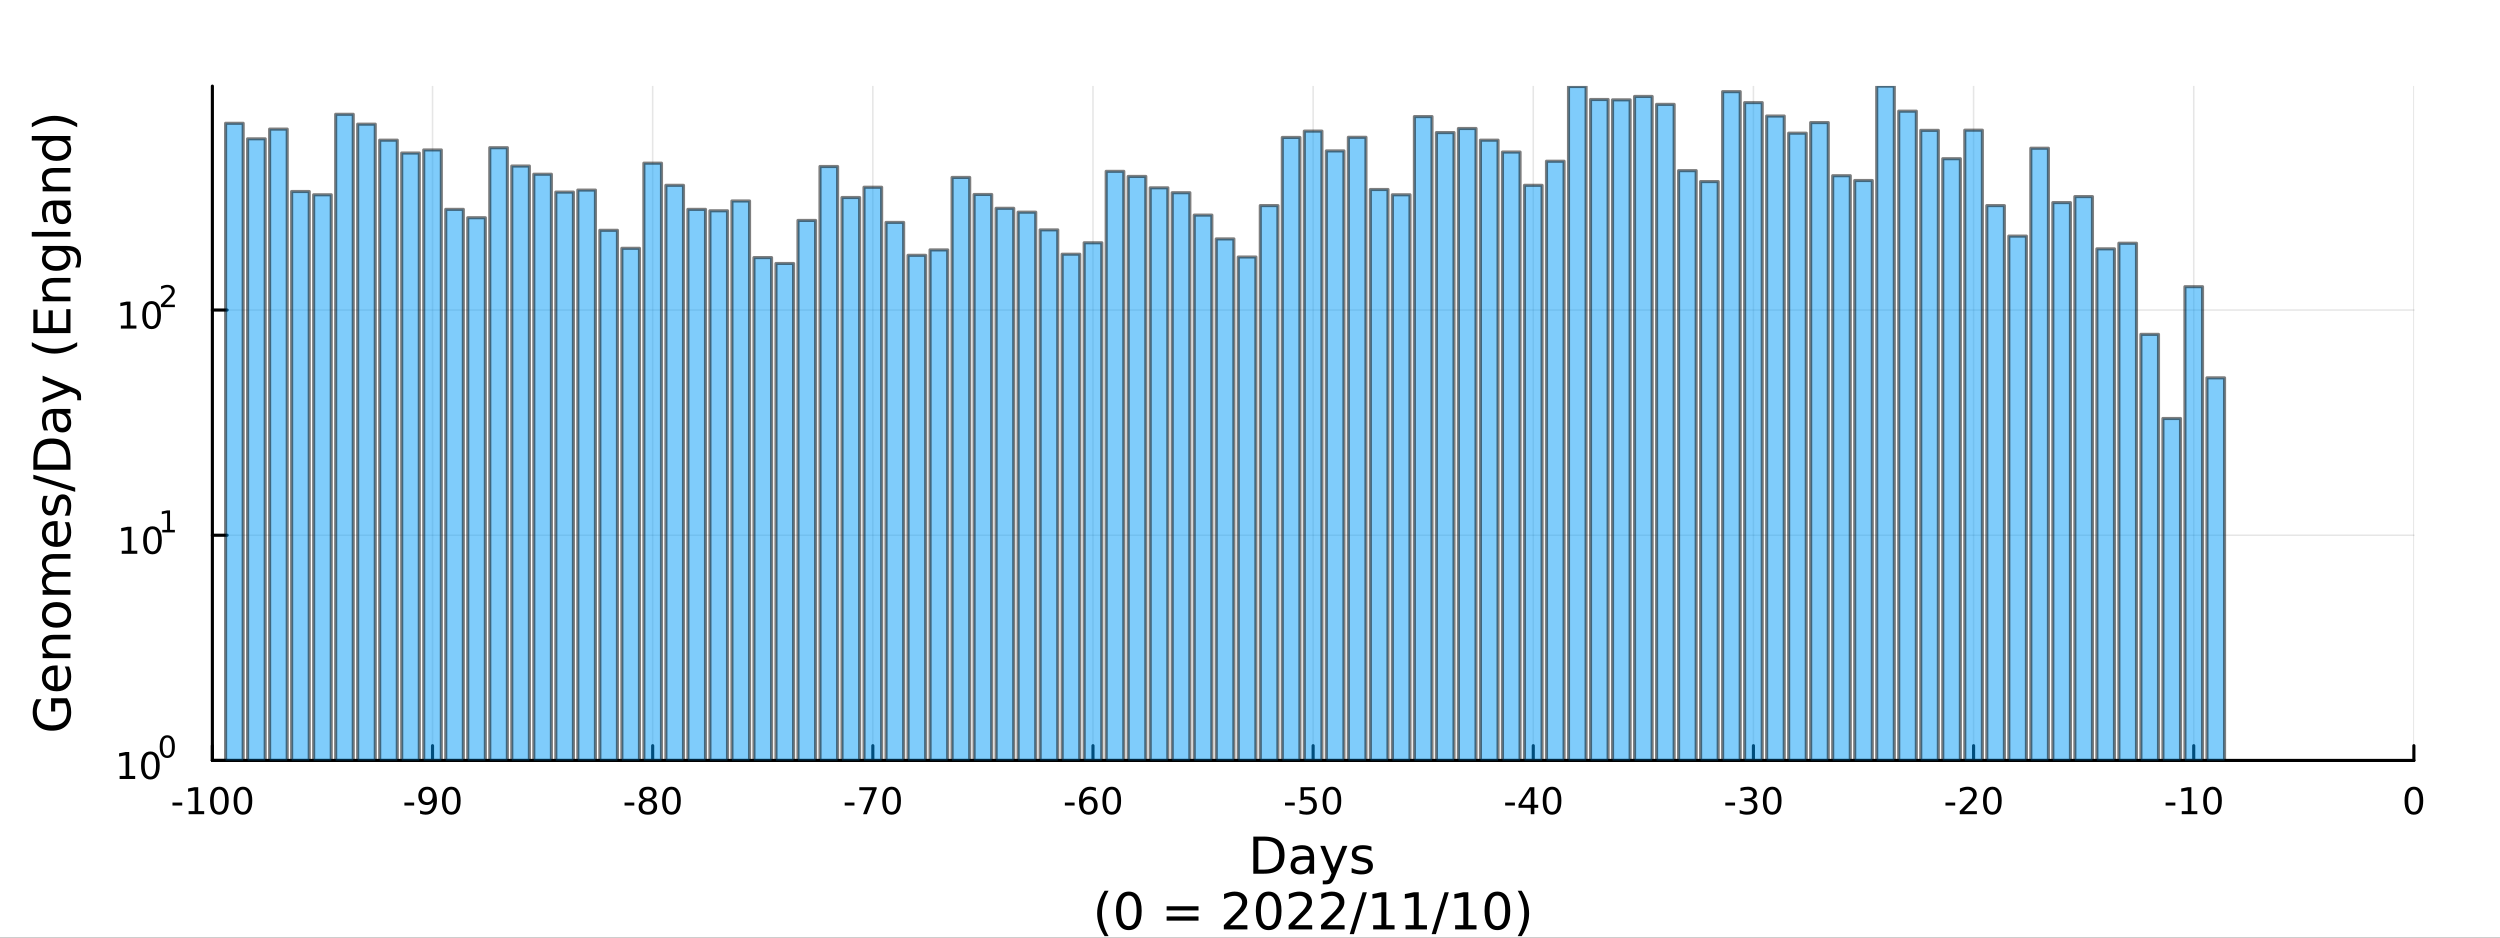 <?xml version="1.0" encoding="utf-8"?>
<svg xmlns="http://www.w3.org/2000/svg" xmlns:xlink="http://www.w3.org/1999/xlink" width="800" height="300" viewBox="0 0 3200 1200">
<rect x="0" y="0" width="3200" height="1200" fill="#333333" stroke="none"/>
<defs>
  <clipPath id="clip410">
    <rect x="0" y="0" width="3200" height="1200"/>
  </clipPath>
</defs>
<path clip-path="url(#clip410)" d="
M0 1200 L3200 1200 L3200 0 L0 0  Z
  " fill="#ffffff" fill-rule="evenodd" fill-opacity="1"/>
<defs>
  <clipPath id="clip411">
    <rect x="640" y="0" width="2241" height="1200"/>
  </clipPath>
</defs>
<path clip-path="url(#clip410)" d="
M271.839 973.368 L3089.76 973.368 L3089.76 110.236 L271.839 110.236  Z
  " fill="#ffffff" fill-rule="evenodd" fill-opacity="1"/>
<defs>
  <clipPath id="clip412">
    <rect x="271" y="110" width="2819" height="864"/>
  </clipPath>
</defs>
<polyline clip-path="url(#clip412)" style="stroke:#000000; stroke-linecap:round; stroke-linejoin:round; stroke-width:2; stroke-opacity:0.1; fill:none" points="
  271.839,973.368 271.839,110.236 
  "/>
<polyline clip-path="url(#clip412)" style="stroke:#000000; stroke-linecap:round; stroke-linejoin:round; stroke-width:2; stroke-opacity:0.1; fill:none" points="
  553.632,973.368 553.632,110.236 
  "/>
<polyline clip-path="url(#clip412)" style="stroke:#000000; stroke-linecap:round; stroke-linejoin:round; stroke-width:2; stroke-opacity:0.1; fill:none" points="
  835.424,973.368 835.424,110.236 
  "/>
<polyline clip-path="url(#clip412)" style="stroke:#000000; stroke-linecap:round; stroke-linejoin:round; stroke-width:2; stroke-opacity:0.1; fill:none" points="
  1117.22,973.368 1117.22,110.236 
  "/>
<polyline clip-path="url(#clip412)" style="stroke:#000000; stroke-linecap:round; stroke-linejoin:round; stroke-width:2; stroke-opacity:0.1; fill:none" points="
  1399.01,973.368 1399.01,110.236 
  "/>
<polyline clip-path="url(#clip412)" style="stroke:#000000; stroke-linecap:round; stroke-linejoin:round; stroke-width:2; stroke-opacity:0.1; fill:none" points="
  1680.8,973.368 1680.8,110.236 
  "/>
<polyline clip-path="url(#clip412)" style="stroke:#000000; stroke-linecap:round; stroke-linejoin:round; stroke-width:2; stroke-opacity:0.1; fill:none" points="
  1962.59,973.368 1962.59,110.236 
  "/>
<polyline clip-path="url(#clip412)" style="stroke:#000000; stroke-linecap:round; stroke-linejoin:round; stroke-width:2; stroke-opacity:0.1; fill:none" points="
  2244.39,973.368 2244.39,110.236 
  "/>
<polyline clip-path="url(#clip412)" style="stroke:#000000; stroke-linecap:round; stroke-linejoin:round; stroke-width:2; stroke-opacity:0.1; fill:none" points="
  2526.18,973.368 2526.18,110.236 
  "/>
<polyline clip-path="url(#clip412)" style="stroke:#000000; stroke-linecap:round; stroke-linejoin:round; stroke-width:2; stroke-opacity:0.1; fill:none" points="
  2807.97,973.368 2807.97,110.236 
  "/>
<polyline clip-path="url(#clip412)" style="stroke:#000000; stroke-linecap:round; stroke-linejoin:round; stroke-width:2; stroke-opacity:0.1; fill:none" points="
  3089.76,973.368 3089.76,110.236 
  "/>
<polyline clip-path="url(#clip410)" style="stroke:#000000; stroke-linecap:round; stroke-linejoin:round; stroke-width:4; stroke-opacity:1; fill:none" points="
  271.839,973.368 3089.76,973.368 
  "/>
<polyline clip-path="url(#clip410)" style="stroke:#000000; stroke-linecap:round; stroke-linejoin:round; stroke-width:4; stroke-opacity:1; fill:none" points="
  271.839,973.368 271.839,954.47 
  "/>
<polyline clip-path="url(#clip410)" style="stroke:#000000; stroke-linecap:round; stroke-linejoin:round; stroke-width:4; stroke-opacity:1; fill:none" points="
  553.632,973.368 553.632,954.47 
  "/>
<polyline clip-path="url(#clip410)" style="stroke:#000000; stroke-linecap:round; stroke-linejoin:round; stroke-width:4; stroke-opacity:1; fill:none" points="
  835.424,973.368 835.424,954.47 
  "/>
<polyline clip-path="url(#clip410)" style="stroke:#000000; stroke-linecap:round; stroke-linejoin:round; stroke-width:4; stroke-opacity:1; fill:none" points="
  1117.22,973.368 1117.22,954.47 
  "/>
<polyline clip-path="url(#clip410)" style="stroke:#000000; stroke-linecap:round; stroke-linejoin:round; stroke-width:4; stroke-opacity:1; fill:none" points="
  1399.01,973.368 1399.01,954.47 
  "/>
<polyline clip-path="url(#clip410)" style="stroke:#000000; stroke-linecap:round; stroke-linejoin:round; stroke-width:4; stroke-opacity:1; fill:none" points="
  1680.8,973.368 1680.8,954.47 
  "/>
<polyline clip-path="url(#clip410)" style="stroke:#000000; stroke-linecap:round; stroke-linejoin:round; stroke-width:4; stroke-opacity:1; fill:none" points="
  1962.59,973.368 1962.59,954.47 
  "/>
<polyline clip-path="url(#clip410)" style="stroke:#000000; stroke-linecap:round; stroke-linejoin:round; stroke-width:4; stroke-opacity:1; fill:none" points="
  2244.39,973.368 2244.39,954.47 
  "/>
<polyline clip-path="url(#clip410)" style="stroke:#000000; stroke-linecap:round; stroke-linejoin:round; stroke-width:4; stroke-opacity:1; fill:none" points="
  2526.18,973.368 2526.18,954.47 
  "/>
<polyline clip-path="url(#clip410)" style="stroke:#000000; stroke-linecap:round; stroke-linejoin:round; stroke-width:4; stroke-opacity:1; fill:none" points="
  2807.97,973.368 2807.97,954.47 
  "/>
<polyline clip-path="url(#clip410)" style="stroke:#000000; stroke-linecap:round; stroke-linejoin:round; stroke-width:4; stroke-opacity:1; fill:none" points="
  3089.76,973.368 3089.76,954.47 
  "/>
<path clip-path="url(#clip410)" d="M220.775 1027.28 L233.251 1027.28 L233.251 1031.08 L220.775 1031.08 L220.775 1027.28 Z" fill="#000000" fill-rule="evenodd" fill-opacity="1" /><path clip-path="url(#clip410)" d="M241.446 1038.23 L249.085 1038.23 L249.085 1011.87 L240.775 1013.53 L240.775 1009.27 L249.038 1007.61 L253.714 1007.61 L253.714 1038.23 L261.353 1038.23 L261.353 1042.17 L241.446 1042.17 L241.446 1038.23 Z" fill="#000000" fill-rule="evenodd" fill-opacity="1" /><path clip-path="url(#clip410)" d="M280.798 1010.69 Q277.186 1010.69 275.358 1014.25 Q273.552 1017.79 273.552 1024.92 Q273.552 1032.03 275.358 1035.59 Q277.186 1039.14 280.798 1039.14 Q284.432 1039.14 286.237 1035.59 Q288.066 1032.03 288.066 1024.92 Q288.066 1017.79 286.237 1014.25 Q284.432 1010.69 280.798 1010.69 M280.798 1006.98 Q286.608 1006.98 289.663 1011.59 Q292.742 1016.17 292.742 1024.92 Q292.742 1033.65 289.663 1038.26 Q286.608 1042.84 280.798 1042.84 Q274.987 1042.84 271.909 1038.26 Q268.853 1033.65 268.853 1024.92 Q268.853 1016.17 271.909 1011.59 Q274.987 1006.98 280.798 1006.98 Z" fill="#000000" fill-rule="evenodd" fill-opacity="1" /><path clip-path="url(#clip410)" d="M310.959 1010.69 Q307.348 1010.69 305.52 1014.25 Q303.714 1017.79 303.714 1024.92 Q303.714 1032.03 305.52 1035.59 Q307.348 1039.14 310.959 1039.14 Q314.594 1039.14 316.399 1035.59 Q318.228 1032.03 318.228 1024.92 Q318.228 1017.79 316.399 1014.25 Q314.594 1010.69 310.959 1010.69 M310.959 1006.98 Q316.77 1006.98 319.825 1011.59 Q322.904 1016.17 322.904 1024.92 Q322.904 1033.65 319.825 1038.26 Q316.77 1042.84 310.959 1042.84 Q305.149 1042.84 302.071 1038.26 Q299.015 1033.65 299.015 1024.92 Q299.015 1016.17 302.071 1011.59 Q305.149 1006.98 310.959 1006.98 Z" fill="#000000" fill-rule="evenodd" fill-opacity="1" /><path clip-path="url(#clip410)" d="M517.648 1027.28 L530.125 1027.28 L530.125 1031.08 L517.648 1031.08 L517.648 1027.28 Z" fill="#000000" fill-rule="evenodd" fill-opacity="1" /><path clip-path="url(#clip410)" d="M537.648 1041.45 L537.648 1037.19 Q539.407 1038.02 541.213 1038.46 Q543.018 1038.9 544.754 1038.9 Q549.384 1038.9 551.815 1035.8 Q554.268 1032.68 554.615 1026.33 Q553.273 1028.33 551.213 1029.39 Q549.153 1030.45 546.653 1030.45 Q541.467 1030.45 538.435 1027.33 Q535.426 1024.18 535.426 1018.74 Q535.426 1013.42 538.574 1010.2 Q541.722 1006.98 546.953 1006.98 Q552.949 1006.98 556.097 1011.59 Q559.268 1016.17 559.268 1024.92 Q559.268 1033.09 555.379 1037.98 Q551.514 1042.84 544.963 1042.84 Q543.203 1042.84 541.398 1042.49 Q539.592 1042.14 537.648 1041.45 M546.953 1026.8 Q550.102 1026.8 551.93 1024.64 Q553.782 1022.49 553.782 1018.74 Q553.782 1015.02 551.93 1012.86 Q550.102 1010.69 546.953 1010.69 Q543.805 1010.69 541.953 1012.86 Q540.125 1015.02 540.125 1018.74 Q540.125 1022.49 541.953 1024.64 Q543.805 1026.8 546.953 1026.8 Z" fill="#000000" fill-rule="evenodd" fill-opacity="1" /><path clip-path="url(#clip410)" d="M577.671 1010.69 Q574.06 1010.69 572.231 1014.25 Q570.426 1017.79 570.426 1024.92 Q570.426 1032.03 572.231 1035.59 Q574.06 1039.14 577.671 1039.14 Q581.305 1039.14 583.111 1035.59 Q584.939 1032.03 584.939 1024.92 Q584.939 1017.79 583.111 1014.25 Q581.305 1010.69 577.671 1010.69 M577.671 1006.98 Q583.481 1006.98 586.537 1011.59 Q589.615 1016.17 589.615 1024.92 Q589.615 1033.65 586.537 1038.26 Q583.481 1042.84 577.671 1042.84 Q571.861 1042.84 568.782 1038.26 Q565.727 1033.65 565.727 1024.92 Q565.727 1016.17 568.782 1011.59 Q571.861 1006.98 577.671 1006.98 Z" fill="#000000" fill-rule="evenodd" fill-opacity="1" /><path clip-path="url(#clip410)" d="M799.441 1027.28 L811.917 1027.28 L811.917 1031.08 L799.441 1031.08 L799.441 1027.28 Z" fill="#000000" fill-rule="evenodd" fill-opacity="1" /><path clip-path="url(#clip410)" d="M829.301 1025.76 Q825.968 1025.76 824.047 1027.54 Q822.149 1029.32 822.149 1032.45 Q822.149 1035.57 824.047 1037.35 Q825.968 1039.14 829.301 1039.14 Q832.635 1039.14 834.556 1037.35 Q836.477 1035.55 836.477 1032.45 Q836.477 1029.32 834.556 1027.54 Q832.658 1025.76 829.301 1025.76 M824.626 1023.77 Q821.616 1023.02 819.927 1020.96 Q818.26 1018.9 818.26 1015.94 Q818.26 1011.8 821.2 1009.39 Q824.163 1006.98 829.301 1006.98 Q834.463 1006.98 837.403 1009.39 Q840.343 1011.8 840.343 1015.94 Q840.343 1018.9 838.653 1020.96 Q836.987 1023.02 834.001 1023.77 Q837.38 1024.55 839.255 1026.84 Q841.153 1029.14 841.153 1032.45 Q841.153 1037.47 838.075 1040.15 Q835.019 1042.84 829.301 1042.84 Q823.584 1042.84 820.505 1040.15 Q817.45 1037.47 817.45 1032.45 Q817.45 1029.14 819.348 1026.84 Q821.246 1024.55 824.626 1023.77 M822.913 1016.38 Q822.913 1019.07 824.579 1020.57 Q826.269 1022.08 829.301 1022.08 Q832.311 1022.08 834.001 1020.57 Q835.713 1019.07 835.713 1016.38 Q835.713 1013.7 834.001 1012.19 Q832.311 1010.69 829.301 1010.69 Q826.269 1010.69 824.579 1012.19 Q822.913 1013.7 822.913 1016.38 Z" fill="#000000" fill-rule="evenodd" fill-opacity="1" /><path clip-path="url(#clip410)" d="M859.463 1010.69 Q855.852 1010.69 854.024 1014.25 Q852.218 1017.79 852.218 1024.92 Q852.218 1032.03 854.024 1035.59 Q855.852 1039.14 859.463 1039.14 Q863.098 1039.14 864.903 1035.59 Q866.732 1032.03 866.732 1024.92 Q866.732 1017.79 864.903 1014.25 Q863.098 1010.69 859.463 1010.69 M859.463 1006.98 Q865.274 1006.98 868.329 1011.59 Q871.408 1016.17 871.408 1024.92 Q871.408 1033.65 868.329 1038.26 Q865.274 1042.84 859.463 1042.84 Q853.653 1042.84 850.575 1038.26 Q847.519 1033.65 847.519 1024.92 Q847.519 1016.17 850.575 1011.59 Q853.653 1006.98 859.463 1006.98 Z" fill="#000000" fill-rule="evenodd" fill-opacity="1" /><path clip-path="url(#clip410)" d="M1081.23 1027.28 L1093.71 1027.28 L1093.71 1031.08 L1081.23 1031.08 L1081.23 1027.28 Z" fill="#000000" fill-rule="evenodd" fill-opacity="1" /><path clip-path="url(#clip410)" d="M1099.91 1007.61 L1122.14 1007.61 L1122.14 1009.6 L1109.59 1042.17 L1104.71 1042.17 L1116.51 1011.54 L1099.91 1011.54 L1099.91 1007.61 Z" fill="#000000" fill-rule="evenodd" fill-opacity="1" /><path clip-path="url(#clip410)" d="M1141.26 1010.69 Q1137.64 1010.69 1135.82 1014.25 Q1134.01 1017.79 1134.01 1024.92 Q1134.01 1032.03 1135.82 1035.59 Q1137.64 1039.14 1141.26 1039.14 Q1144.89 1039.14 1146.7 1035.59 Q1148.52 1032.03 1148.52 1024.92 Q1148.52 1017.79 1146.7 1014.25 Q1144.89 1010.69 1141.26 1010.69 M1141.26 1006.98 Q1147.07 1006.98 1150.12 1011.59 Q1153.2 1016.17 1153.2 1024.92 Q1153.2 1033.65 1150.12 1038.26 Q1147.07 1042.84 1141.26 1042.84 Q1135.45 1042.84 1132.37 1038.26 Q1129.31 1033.65 1129.31 1024.92 Q1129.31 1016.17 1132.37 1011.59 Q1135.45 1006.98 1141.26 1006.98 Z" fill="#000000" fill-rule="evenodd" fill-opacity="1" /><path clip-path="url(#clip410)" d="M1363.03 1027.28 L1375.5 1027.28 L1375.5 1031.08 L1363.03 1031.08 L1363.03 1027.28 Z" fill="#000000" fill-rule="evenodd" fill-opacity="1" /><path clip-path="url(#clip410)" d="M1393.47 1023.02 Q1390.32 1023.02 1388.47 1025.18 Q1386.64 1027.33 1386.64 1031.08 Q1386.64 1034.81 1388.47 1036.98 Q1390.32 1039.14 1393.47 1039.14 Q1396.61 1039.14 1398.44 1036.98 Q1400.29 1034.81 1400.29 1031.08 Q1400.29 1027.33 1398.44 1025.18 Q1396.61 1023.02 1393.47 1023.02 M1402.75 1008.37 L1402.75 1012.63 Q1400.99 1011.8 1399.18 1011.36 Q1397.4 1010.92 1395.64 1010.92 Q1391.01 1010.92 1388.56 1014.04 Q1386.13 1017.17 1385.78 1023.49 Q1387.15 1021.47 1389.21 1020.41 Q1391.27 1019.32 1393.74 1019.32 Q1398.95 1019.32 1401.96 1022.49 Q1404.99 1025.64 1404.99 1031.08 Q1404.99 1036.4 1401.84 1039.62 Q1398.7 1042.84 1393.47 1042.84 Q1387.47 1042.84 1384.3 1038.26 Q1381.13 1033.65 1381.13 1024.92 Q1381.13 1016.73 1385.02 1011.87 Q1388.9 1006.98 1395.46 1006.98 Q1397.22 1006.98 1399 1007.33 Q1400.8 1007.68 1402.75 1008.37 Z" fill="#000000" fill-rule="evenodd" fill-opacity="1" /><path clip-path="url(#clip410)" d="M1423.05 1010.69 Q1419.44 1010.69 1417.61 1014.25 Q1415.8 1017.79 1415.8 1024.92 Q1415.8 1032.03 1417.61 1035.59 Q1419.44 1039.14 1423.05 1039.14 Q1426.68 1039.14 1428.49 1035.59 Q1430.32 1032.03 1430.32 1024.92 Q1430.32 1017.79 1428.49 1014.25 Q1426.68 1010.69 1423.05 1010.69 M1423.05 1006.98 Q1428.86 1006.98 1431.91 1011.59 Q1434.99 1016.17 1434.99 1024.92 Q1434.99 1033.65 1431.91 1038.26 Q1428.86 1042.84 1423.05 1042.84 Q1417.24 1042.84 1414.16 1038.26 Q1411.1 1033.65 1411.1 1024.92 Q1411.1 1016.17 1414.16 1011.59 Q1417.24 1006.98 1423.05 1006.98 Z" fill="#000000" fill-rule="evenodd" fill-opacity="1" /><path clip-path="url(#clip410)" d="M1644.82 1027.28 L1657.29 1027.28 L1657.29 1031.08 L1644.82 1031.08 L1644.82 1027.28 Z" fill="#000000" fill-rule="evenodd" fill-opacity="1" /><path clip-path="url(#clip410)" d="M1664.73 1007.61 L1683.08 1007.61 L1683.08 1011.54 L1669.01 1011.54 L1669.01 1020.02 Q1670.03 1019.67 1671.04 1019.51 Q1672.06 1019.32 1673.08 1019.32 Q1678.87 1019.32 1682.25 1022.49 Q1685.63 1025.66 1685.63 1031.08 Q1685.63 1036.66 1682.16 1039.76 Q1678.68 1042.84 1672.36 1042.84 Q1670.19 1042.84 1667.92 1042.47 Q1665.67 1042.1 1663.27 1041.36 L1663.27 1036.66 Q1665.35 1037.79 1667.57 1038.35 Q1669.79 1038.9 1672.27 1038.9 Q1676.28 1038.9 1678.61 1036.8 Q1680.95 1034.69 1680.95 1031.08 Q1680.95 1027.47 1678.61 1025.36 Q1676.28 1023.26 1672.27 1023.26 Q1670.4 1023.26 1668.52 1023.67 Q1666.67 1024.09 1664.73 1024.97 L1664.73 1007.61 Z" fill="#000000" fill-rule="evenodd" fill-opacity="1" /><path clip-path="url(#clip410)" d="M1704.84 1010.69 Q1701.23 1010.69 1699.4 1014.25 Q1697.6 1017.79 1697.6 1024.92 Q1697.6 1032.03 1699.4 1035.59 Q1701.23 1039.14 1704.84 1039.14 Q1708.47 1039.14 1710.28 1035.59 Q1712.11 1032.03 1712.11 1024.92 Q1712.11 1017.79 1710.28 1014.25 Q1708.47 1010.69 1704.84 1010.69 M1704.84 1006.98 Q1710.65 1006.98 1713.71 1011.59 Q1716.79 1016.17 1716.79 1024.92 Q1716.79 1033.65 1713.71 1038.26 Q1710.65 1042.84 1704.84 1042.84 Q1699.03 1042.84 1695.95 1038.26 Q1692.9 1033.65 1692.9 1024.92 Q1692.9 1016.17 1695.95 1011.59 Q1699.03 1006.98 1704.84 1006.98 Z" fill="#000000" fill-rule="evenodd" fill-opacity="1" /><path clip-path="url(#clip410)" d="M1926.61 1027.28 L1939.09 1027.28 L1939.09 1031.08 L1926.61 1031.08 L1926.61 1027.28 Z" fill="#000000" fill-rule="evenodd" fill-opacity="1" /><path clip-path="url(#clip410)" d="M1959.32 1011.68 L1947.51 1030.13 L1959.32 1030.13 L1959.32 1011.68 M1958.09 1007.61 L1963.97 1007.61 L1963.97 1030.13 L1968.9 1030.13 L1968.9 1034.02 L1963.97 1034.02 L1963.97 1042.17 L1959.32 1042.17 L1959.32 1034.02 L1943.72 1034.02 L1943.72 1029.51 L1958.09 1007.61 Z" fill="#000000" fill-rule="evenodd" fill-opacity="1" /><path clip-path="url(#clip410)" d="M1986.63 1010.69 Q1983.02 1010.69 1981.19 1014.25 Q1979.39 1017.79 1979.39 1024.92 Q1979.39 1032.03 1981.19 1035.59 Q1983.02 1039.14 1986.63 1039.14 Q1990.27 1039.14 1992.07 1035.59 Q1993.9 1032.03 1993.9 1024.92 Q1993.9 1017.79 1992.07 1014.25 Q1990.27 1010.69 1986.63 1010.69 M1986.63 1006.98 Q1992.44 1006.98 1995.5 1011.59 Q1998.58 1016.17 1998.58 1024.92 Q1998.58 1033.65 1995.5 1038.26 Q1992.44 1042.84 1986.63 1042.84 Q1980.82 1042.84 1977.74 1038.26 Q1974.69 1033.65 1974.69 1024.92 Q1974.69 1016.17 1977.74 1011.59 Q1980.82 1006.98 1986.63 1006.98 Z" fill="#000000" fill-rule="evenodd" fill-opacity="1" /><path clip-path="url(#clip410)" d="M2208.4 1027.28 L2220.88 1027.28 L2220.88 1031.08 L2208.4 1031.08 L2208.4 1027.28 Z" fill="#000000" fill-rule="evenodd" fill-opacity="1" /><path clip-path="url(#clip410)" d="M2242.43 1023.53 Q2245.79 1024.25 2247.66 1026.52 Q2249.56 1028.79 2249.56 1032.12 Q2249.56 1037.24 2246.04 1040.04 Q2242.52 1042.84 2236.04 1042.84 Q2233.87 1042.84 2231.55 1042.4 Q2229.26 1041.98 2226.81 1041.13 L2226.81 1036.61 Q2228.75 1037.75 2231.06 1038.33 Q2233.38 1038.9 2235.9 1038.9 Q2240.3 1038.9 2242.59 1037.17 Q2244.91 1035.43 2244.91 1032.12 Q2244.91 1029.07 2242.75 1027.35 Q2240.62 1025.62 2236.81 1025.62 L2232.78 1025.62 L2232.78 1021.77 L2236.99 1021.77 Q2240.44 1021.77 2242.27 1020.41 Q2244.1 1019.02 2244.1 1016.43 Q2244.1 1013.77 2242.2 1012.35 Q2240.32 1010.92 2236.81 1010.92 Q2234.88 1010.92 2232.69 1011.33 Q2230.49 1011.75 2227.85 1012.63 L2227.85 1008.46 Q2230.51 1007.72 2232.82 1007.35 Q2235.16 1006.98 2237.22 1006.98 Q2242.55 1006.98 2245.65 1009.41 Q2248.75 1011.82 2248.75 1015.94 Q2248.75 1018.81 2247.11 1020.8 Q2245.46 1022.77 2242.43 1023.53 Z" fill="#000000" fill-rule="evenodd" fill-opacity="1" /><path clip-path="url(#clip410)" d="M2268.43 1010.69 Q2264.81 1010.69 2262.99 1014.25 Q2261.18 1017.79 2261.18 1024.92 Q2261.18 1032.03 2262.99 1035.59 Q2264.81 1039.14 2268.43 1039.14 Q2272.06 1039.14 2273.87 1035.59 Q2275.69 1032.03 2275.69 1024.92 Q2275.69 1017.79 2273.87 1014.25 Q2272.06 1010.69 2268.43 1010.69 M2268.43 1006.98 Q2274.24 1006.98 2277.29 1011.59 Q2280.37 1016.17 2280.37 1024.92 Q2280.37 1033.65 2277.29 1038.26 Q2274.24 1042.84 2268.43 1042.84 Q2262.62 1042.84 2259.54 1038.26 Q2256.48 1033.65 2256.48 1024.92 Q2256.48 1016.17 2259.54 1011.59 Q2262.62 1006.98 2268.43 1006.98 Z" fill="#000000" fill-rule="evenodd" fill-opacity="1" /><path clip-path="url(#clip410)" d="M2490.2 1027.28 L2502.67 1027.28 L2502.67 1031.08 L2490.2 1031.08 L2490.2 1027.28 Z" fill="#000000" fill-rule="evenodd" fill-opacity="1" /><path clip-path="url(#clip410)" d="M2514.08 1038.23 L2530.4 1038.23 L2530.4 1042.17 L2508.46 1042.17 L2508.46 1038.23 Q2511.12 1035.48 2515.7 1030.85 Q2520.31 1026.2 2521.49 1024.85 Q2523.74 1022.33 2524.62 1020.59 Q2525.52 1018.83 2525.52 1017.14 Q2525.52 1014.39 2523.57 1012.65 Q2521.65 1010.92 2518.55 1010.92 Q2516.35 1010.92 2513.9 1011.68 Q2511.47 1012.45 2508.69 1014 L2508.69 1009.27 Q2511.51 1008.14 2513.97 1007.56 Q2516.42 1006.98 2518.46 1006.98 Q2523.83 1006.98 2527.02 1009.67 Q2530.22 1012.35 2530.22 1016.84 Q2530.22 1018.97 2529.41 1020.89 Q2528.62 1022.79 2526.51 1025.39 Q2525.94 1026.06 2522.83 1029.27 Q2519.73 1032.47 2514.08 1038.23 Z" fill="#000000" fill-rule="evenodd" fill-opacity="1" /><path clip-path="url(#clip410)" d="M2550.22 1010.69 Q2546.61 1010.69 2544.78 1014.25 Q2542.97 1017.79 2542.97 1024.92 Q2542.97 1032.03 2544.78 1035.59 Q2546.61 1039.14 2550.22 1039.14 Q2553.85 1039.14 2555.66 1035.59 Q2557.49 1032.03 2557.49 1024.92 Q2557.49 1017.79 2555.66 1014.25 Q2553.85 1010.69 2550.22 1010.69 M2550.22 1006.98 Q2556.03 1006.98 2559.08 1011.59 Q2562.16 1016.17 2562.16 1024.92 Q2562.16 1033.65 2559.08 1038.26 Q2556.03 1042.84 2550.22 1042.84 Q2544.41 1042.84 2541.33 1038.26 Q2538.27 1033.65 2538.27 1024.92 Q2538.27 1016.17 2541.33 1011.59 Q2544.41 1006.98 2550.22 1006.98 Z" fill="#000000" fill-rule="evenodd" fill-opacity="1" /><path clip-path="url(#clip410)" d="M2771.99 1027.28 L2784.46 1027.28 L2784.46 1031.08 L2771.99 1031.08 L2771.99 1027.28 Z" fill="#000000" fill-rule="evenodd" fill-opacity="1" /><path clip-path="url(#clip410)" d="M2792.66 1038.23 L2800.3 1038.23 L2800.3 1011.87 L2791.99 1013.53 L2791.99 1009.27 L2800.25 1007.61 L2804.93 1007.61 L2804.93 1038.23 L2812.57 1038.23 L2812.57 1042.17 L2792.66 1042.17 L2792.66 1038.23 Z" fill="#000000" fill-rule="evenodd" fill-opacity="1" /><path clip-path="url(#clip410)" d="M2832.01 1010.69 Q2828.4 1010.69 2826.57 1014.25 Q2824.77 1017.79 2824.77 1024.92 Q2824.77 1032.03 2826.57 1035.59 Q2828.4 1039.14 2832.01 1039.14 Q2835.64 1039.14 2837.45 1035.59 Q2839.28 1032.03 2839.28 1024.92 Q2839.28 1017.79 2837.45 1014.25 Q2835.64 1010.69 2832.01 1010.69 M2832.01 1006.98 Q2837.82 1006.98 2840.88 1011.59 Q2843.95 1016.17 2843.95 1024.92 Q2843.95 1033.65 2840.88 1038.26 Q2837.82 1042.84 2832.01 1042.84 Q2826.2 1042.84 2823.12 1038.26 Q2820.07 1033.65 2820.07 1024.92 Q2820.07 1016.17 2823.12 1011.59 Q2826.2 1006.98 2832.01 1006.98 Z" fill="#000000" fill-rule="evenodd" fill-opacity="1" /><path clip-path="url(#clip410)" d="M3089.76 1010.69 Q3086.15 1010.69 3084.32 1014.25 Q3082.52 1017.79 3082.52 1024.92 Q3082.52 1032.03 3084.32 1035.59 Q3086.15 1039.14 3089.76 1039.14 Q3093.4 1039.14 3095.2 1035.59 Q3097.03 1032.03 3097.03 1024.92 Q3097.03 1017.79 3095.2 1014.25 Q3093.4 1010.69 3089.76 1010.69 M3089.76 1006.98 Q3095.57 1006.98 3098.63 1011.59 Q3101.71 1016.17 3101.71 1024.92 Q3101.71 1033.65 3098.63 1038.26 Q3095.57 1042.84 3089.76 1042.84 Q3083.95 1042.84 3080.87 1038.26 Q3077.82 1033.65 3077.82 1024.92 Q3077.82 1016.17 3080.87 1011.59 Q3083.95 1006.98 3089.76 1006.98 Z" fill="#000000" fill-rule="evenodd" fill-opacity="1" /><path clip-path="url(#clip410)" d="M1610.68 1076.12 L1610.68 1113.07 L1618.45 1113.07 Q1628.28 1113.07 1632.84 1108.61 Q1637.42 1104.16 1637.42 1094.54 Q1637.42 1085 1632.84 1080.57 Q1628.28 1076.12 1618.45 1076.12 L1610.68 1076.12 M1604.25 1070.83 L1617.46 1070.83 Q1631.28 1070.83 1637.74 1076.59 Q1644.2 1082.32 1644.2 1094.54 Q1644.2 1106.83 1637.71 1112.59 Q1631.21 1118.35 1617.46 1118.35 L1604.25 1118.35 L1604.25 1070.83 Z" fill="#000000" fill-rule="evenodd" fill-opacity="1" /><path clip-path="url(#clip410)" d="M1670.39 1100.43 Q1663.3 1100.43 1660.56 1102.06 Q1657.82 1103.68 1657.82 1107.59 Q1657.82 1110.71 1659.86 1112.56 Q1661.93 1114.37 1665.46 1114.37 Q1670.33 1114.37 1673.26 1110.94 Q1676.22 1107.47 1676.22 1101.74 L1676.22 1100.43 L1670.39 1100.43 M1682.07 1098.01 L1682.07 1118.35 L1676.22 1118.35 L1676.22 1112.94 Q1674.21 1116.19 1671.22 1117.75 Q1668.23 1119.27 1663.9 1119.27 Q1658.43 1119.27 1655.18 1116.22 Q1651.96 1113.13 1651.96 1107.98 Q1651.96 1101.96 1655.98 1098.9 Q1660.02 1095.85 1668.01 1095.85 L1676.22 1095.85 L1676.22 1095.28 Q1676.22 1091.23 1673.54 1089.04 Q1670.9 1086.81 1666.1 1086.81 Q1663.04 1086.81 1660.14 1087.54 Q1657.25 1088.27 1654.57 1089.74 L1654.57 1084.33 Q1657.79 1083.09 1660.81 1082.48 Q1663.84 1081.84 1666.7 1081.84 Q1674.44 1081.84 1678.26 1085.85 Q1682.07 1089.87 1682.07 1098.01 Z" fill="#000000" fill-rule="evenodd" fill-opacity="1" /><path clip-path="url(#clip410)" d="M1708.97 1121.66 Q1706.49 1128.03 1704.13 1129.97 Q1701.78 1131.91 1697.83 1131.91 L1693.15 1131.91 L1693.15 1127.01 L1696.59 1127.01 Q1699.01 1127.01 1700.34 1125.86 Q1701.68 1124.72 1703.3 1120.45 L1704.35 1117.78 L1689.94 1082.7 L1696.14 1082.7 L1707.28 1110.59 L1718.42 1082.7 L1724.63 1082.7 L1708.97 1121.66 Z" fill="#000000" fill-rule="evenodd" fill-opacity="1" /><path clip-path="url(#clip410)" d="M1755.44 1083.75 L1755.44 1089.29 Q1752.96 1088.02 1750.28 1087.38 Q1747.61 1086.75 1744.75 1086.75 Q1740.38 1086.75 1738.19 1088.08 Q1736.02 1089.42 1736.02 1092.09 Q1736.02 1094.13 1737.58 1095.31 Q1739.14 1096.45 1743.85 1097.5 L1745.86 1097.95 Q1752.1 1099.29 1754.71 1101.74 Q1757.35 1104.16 1757.35 1108.52 Q1757.35 1113.48 1753.4 1116.38 Q1749.49 1119.27 1742.61 1119.27 Q1739.75 1119.27 1736.63 1118.7 Q1733.54 1118.16 1730.1 1117.05 L1730.1 1111 Q1733.35 1112.69 1736.5 1113.55 Q1739.65 1114.37 1742.74 1114.37 Q1746.88 1114.37 1749.11 1112.97 Q1751.33 1111.54 1751.33 1108.96 Q1751.33 1106.58 1749.71 1105.3 Q1748.12 1104.03 1742.68 1102.85 L1740.64 1102.37 Q1735.2 1101.23 1732.78 1098.87 Q1730.36 1096.49 1730.36 1092.35 Q1730.36 1087.32 1733.92 1084.58 Q1737.49 1081.84 1744.04 1081.84 Q1747.29 1081.84 1750.16 1082.32 Q1753.02 1082.8 1755.44 1083.75 Z" fill="#000000" fill-rule="evenodd" fill-opacity="1" /><path clip-path="url(#clip410)" d="M1418.96 1140.17 Q1414.7 1147.49 1412.63 1154.65 Q1410.56 1161.81 1410.56 1169.17 Q1410.56 1176.52 1412.63 1183.74 Q1414.73 1190.94 1418.96 1198.23 L1413.87 1198.23 Q1409.1 1190.75 1406.71 1183.52 Q1404.35 1176.3 1404.35 1169.17 Q1404.35 1162.07 1406.71 1154.87 Q1409.07 1147.68 1413.87 1140.17 L1418.96 1140.17 Z" fill="#000000" fill-rule="evenodd" fill-opacity="1" /><path clip-path="url(#clip410)" d="M1444.9 1146.34 Q1439.94 1146.34 1437.42 1151.25 Q1434.94 1156.12 1434.94 1165.92 Q1434.94 1175.69 1437.42 1180.59 Q1439.94 1185.46 1444.9 1185.46 Q1449.9 1185.46 1452.38 1180.59 Q1454.9 1175.69 1454.9 1165.92 Q1454.9 1156.12 1452.38 1151.25 Q1449.9 1146.34 1444.9 1146.34 M1444.9 1141.25 Q1452.89 1141.25 1457.09 1147.59 Q1461.33 1153.89 1461.33 1165.92 Q1461.33 1177.92 1457.09 1184.25 Q1452.89 1190.55 1444.9 1190.55 Q1436.92 1190.55 1432.68 1184.25 Q1428.48 1177.92 1428.48 1165.92 Q1428.48 1153.89 1432.68 1147.59 Q1436.92 1141.25 1444.9 1141.25 Z" fill="#000000" fill-rule="evenodd" fill-opacity="1" /><path clip-path="url(#clip410)" d="M1493.28 1160.03 L1534.09 1160.03 L1534.09 1165.38 L1493.28 1165.38 L1493.28 1160.03 M1493.28 1173.02 L1534.09 1173.02 L1534.09 1178.43 L1493.28 1178.43 L1493.28 1173.02 Z" fill="#000000" fill-rule="evenodd" fill-opacity="1" /><path clip-path="url(#clip410)" d="M1574.22 1184.22 L1596.66 1184.22 L1596.66 1189.63 L1566.49 1189.63 L1566.49 1184.22 Q1570.15 1180.43 1576.45 1174.07 Q1582.79 1167.67 1584.41 1165.82 Q1587.5 1162.35 1588.71 1159.97 Q1589.95 1157.55 1589.95 1155.23 Q1589.95 1151.44 1587.27 1149.05 Q1584.63 1146.66 1580.37 1146.66 Q1577.34 1146.66 1573.97 1147.71 Q1570.63 1148.76 1566.81 1150.9 L1566.81 1144.4 Q1570.69 1142.84 1574.06 1142.05 Q1577.44 1141.25 1580.24 1141.25 Q1587.62 1141.25 1592.02 1144.94 Q1596.41 1148.64 1596.41 1154.81 Q1596.41 1157.74 1595.29 1160.38 Q1594.21 1162.99 1591.32 1166.56 Q1590.52 1167.48 1586.25 1171.9 Q1581.99 1176.3 1574.22 1184.22 Z" fill="#000000" fill-rule="evenodd" fill-opacity="1" /><path clip-path="url(#clip410)" d="M1623.91 1146.34 Q1618.94 1146.34 1616.43 1151.25 Q1613.95 1156.12 1613.95 1165.92 Q1613.95 1175.69 1616.43 1180.59 Q1618.94 1185.46 1623.91 1185.46 Q1628.91 1185.46 1631.39 1180.59 Q1633.9 1175.69 1633.9 1165.92 Q1633.9 1156.12 1631.39 1151.25 Q1628.91 1146.34 1623.91 1146.34 M1623.91 1141.25 Q1631.9 1141.25 1636.1 1147.59 Q1640.33 1153.89 1640.33 1165.92 Q1640.33 1177.92 1636.1 1184.25 Q1631.9 1190.55 1623.91 1190.55 Q1615.92 1190.55 1611.69 1184.25 Q1607.48 1177.92 1607.48 1165.92 Q1607.48 1153.89 1611.69 1147.59 Q1615.92 1141.25 1623.91 1141.25 Z" fill="#000000" fill-rule="evenodd" fill-opacity="1" /><path clip-path="url(#clip410)" d="M1657.17 1184.22 L1679.61 1184.22 L1679.61 1189.63 L1649.43 1189.63 L1649.43 1184.22 Q1653.09 1180.43 1659.4 1174.07 Q1665.73 1167.67 1667.35 1165.82 Q1670.44 1162.35 1671.65 1159.97 Q1672.89 1157.55 1672.89 1155.23 Q1672.89 1151.44 1670.22 1149.05 Q1667.58 1146.66 1663.31 1146.66 Q1660.29 1146.66 1656.91 1147.71 Q1653.57 1148.76 1649.75 1150.9 L1649.75 1144.4 Q1653.64 1142.84 1657.01 1142.05 Q1660.38 1141.25 1663.18 1141.25 Q1670.57 1141.25 1674.96 1144.94 Q1679.35 1148.64 1679.35 1154.81 Q1679.35 1157.74 1678.24 1160.38 Q1677.16 1162.99 1674.26 1166.56 Q1673.47 1167.48 1669.2 1171.9 Q1664.93 1176.3 1657.17 1184.22 Z" fill="#000000" fill-rule="evenodd" fill-opacity="1" /><path clip-path="url(#clip410)" d="M1698.64 1184.22 L1721.08 1184.22 L1721.08 1189.63 L1690.91 1189.63 L1690.91 1184.22 Q1694.57 1180.43 1700.87 1174.07 Q1707.2 1167.67 1708.83 1165.82 Q1711.91 1162.35 1713.12 1159.97 Q1714.36 1157.55 1714.36 1155.23 Q1714.36 1151.44 1711.69 1149.05 Q1709.05 1146.66 1704.78 1146.66 Q1701.76 1146.66 1698.39 1147.71 Q1695.04 1148.76 1691.23 1150.9 L1691.23 1144.4 Q1695.11 1142.84 1698.48 1142.05 Q1701.86 1141.25 1704.66 1141.25 Q1712.04 1141.25 1716.43 1144.94 Q1720.83 1148.64 1720.83 1154.81 Q1720.83 1157.74 1719.71 1160.38 Q1718.63 1162.99 1715.73 1166.56 Q1714.94 1167.48 1710.67 1171.9 Q1706.41 1176.3 1698.64 1184.22 Z" fill="#000000" fill-rule="evenodd" fill-opacity="1" /><path clip-path="url(#clip410)" d="M1744.16 1142.11 L1749.57 1142.11 L1733.02 1195.68 L1727.61 1195.68 L1744.16 1142.11 Z" fill="#000000" fill-rule="evenodd" fill-opacity="1" /><path clip-path="url(#clip410)" d="M1757.65 1184.22 L1768.15 1184.22 L1768.15 1147.97 L1756.73 1150.26 L1756.73 1144.4 L1768.09 1142.11 L1774.52 1142.11 L1774.52 1184.22 L1785.02 1184.22 L1785.02 1189.63 L1757.65 1189.63 L1757.65 1184.22 Z" fill="#000000" fill-rule="evenodd" fill-opacity="1" /><path clip-path="url(#clip410)" d="M1799.12 1184.22 L1809.63 1184.22 L1809.63 1147.97 L1798.2 1150.26 L1798.2 1144.4 L1809.56 1142.11 L1815.99 1142.11 L1815.99 1184.22 L1826.5 1184.22 L1826.5 1189.63 L1799.12 1189.63 L1799.12 1184.22 Z" fill="#000000" fill-rule="evenodd" fill-opacity="1" /><path clip-path="url(#clip410)" d="M1849.06 1142.11 L1854.47 1142.11 L1837.92 1195.68 L1832.51 1195.68 L1849.06 1142.11 Z" fill="#000000" fill-rule="evenodd" fill-opacity="1" /><path clip-path="url(#clip410)" d="M1862.56 1184.22 L1873.06 1184.22 L1873.06 1147.97 L1861.64 1150.26 L1861.64 1144.4 L1873 1142.11 L1879.43 1142.11 L1879.43 1184.22 L1889.93 1184.22 L1889.93 1189.63 L1862.56 1189.63 L1862.56 1184.22 Z" fill="#000000" fill-rule="evenodd" fill-opacity="1" /><path clip-path="url(#clip410)" d="M1916.67 1146.34 Q1911.7 1146.34 1909.19 1151.25 Q1906.7 1156.12 1906.7 1165.92 Q1906.7 1175.69 1909.19 1180.59 Q1911.7 1185.46 1916.67 1185.46 Q1921.66 1185.46 1924.15 1180.59 Q1926.66 1175.69 1926.66 1165.92 Q1926.66 1156.12 1924.15 1151.25 Q1921.66 1146.34 1916.67 1146.34 M1916.67 1141.25 Q1924.66 1141.25 1928.86 1147.59 Q1933.09 1153.89 1933.09 1165.92 Q1933.09 1177.92 1928.86 1184.25 Q1924.66 1190.55 1916.67 1190.55 Q1908.68 1190.55 1904.44 1184.25 Q1900.24 1177.92 1900.24 1165.92 Q1900.24 1153.89 1904.44 1147.59 Q1908.68 1141.25 1916.67 1141.25 Z" fill="#000000" fill-rule="evenodd" fill-opacity="1" /><path clip-path="url(#clip410)" d="M1942.64 1140.17 L1947.73 1140.17 Q1952.51 1147.68 1954.86 1154.87 Q1957.25 1162.07 1957.25 1169.17 Q1957.25 1176.3 1954.86 1183.52 Q1952.51 1190.75 1947.73 1198.23 L1942.64 1198.23 Q1946.87 1190.94 1948.94 1183.74 Q1951.04 1176.52 1951.04 1169.17 Q1951.04 1161.81 1948.94 1154.65 Q1946.87 1147.49 1942.64 1140.17 Z" fill="#000000" fill-rule="evenodd" fill-opacity="1" /><polyline clip-path="url(#clip412)" style="stroke:#000000; stroke-linecap:round; stroke-linejoin:round; stroke-width:2; stroke-opacity:0.1; fill:none" points="
  271.839,973.368 3089.76,973.368 
  "/>
<polyline clip-path="url(#clip412)" style="stroke:#000000; stroke-linecap:round; stroke-linejoin:round; stroke-width:2; stroke-opacity:0.1; fill:none" points="
  271.839,685.111 3089.76,685.111 
  "/>
<polyline clip-path="url(#clip412)" style="stroke:#000000; stroke-linecap:round; stroke-linejoin:round; stroke-width:2; stroke-opacity:0.1; fill:none" points="
  271.839,396.855 3089.76,396.855 
  "/>
<polyline clip-path="url(#clip410)" style="stroke:#000000; stroke-linecap:round; stroke-linejoin:round; stroke-width:4; stroke-opacity:1; fill:none" points="
  271.839,973.368 271.839,110.236 
  "/>
<polyline clip-path="url(#clip410)" style="stroke:#000000; stroke-linecap:round; stroke-linejoin:round; stroke-width:4; stroke-opacity:1; fill:none" points="
  271.839,973.368 290.737,973.368 
  "/>
<polyline clip-path="url(#clip410)" style="stroke:#000000; stroke-linecap:round; stroke-linejoin:round; stroke-width:4; stroke-opacity:1; fill:none" points="
  271.839,685.111 290.737,685.111 
  "/>
<polyline clip-path="url(#clip410)" style="stroke:#000000; stroke-linecap:round; stroke-linejoin:round; stroke-width:4; stroke-opacity:1; fill:none" points="
  271.839,396.855 290.737,396.855 
  "/>
<path clip-path="url(#clip410)" d="M153.134 993.16 L160.772 993.16 L160.772 966.795 L152.462 968.461 L152.462 964.202 L160.726 962.535 L165.402 962.535 L165.402 993.16 L173.041 993.16 L173.041 997.095 L153.134 997.095 L153.134 993.16 Z" fill="#000000" fill-rule="evenodd" fill-opacity="1" /><path clip-path="url(#clip410)" d="M192.485 965.614 Q188.874 965.614 187.045 969.179 Q185.24 972.72 185.24 979.85 Q185.24 986.956 187.045 990.521 Q188.874 994.063 192.485 994.063 Q196.119 994.063 197.925 990.521 Q199.754 986.956 199.754 979.85 Q199.754 972.72 197.925 969.179 Q196.119 965.614 192.485 965.614 M192.485 961.91 Q198.295 961.91 201.351 966.517 Q204.43 971.1 204.43 979.85 Q204.43 988.577 201.351 993.183 Q198.295 997.767 192.485 997.767 Q186.675 997.767 183.596 993.183 Q180.541 988.577 180.541 979.85 Q180.541 971.1 183.596 966.517 Q186.675 961.91 192.485 961.91 Z" fill="#000000" fill-rule="evenodd" fill-opacity="1" /><path clip-path="url(#clip410)" d="M214.134 944.106 Q211.2 944.106 209.715 947.003 Q208.248 949.88 208.248 955.673 Q208.248 961.447 209.715 964.344 Q211.2 967.221 214.134 967.221 Q217.087 967.221 218.554 964.344 Q220.04 961.447 220.04 955.673 Q220.04 949.88 218.554 947.003 Q217.087 944.106 214.134 944.106 M214.134 941.097 Q218.855 941.097 221.338 944.84 Q223.839 948.564 223.839 955.673 Q223.839 962.764 221.338 966.506 Q218.855 970.23 214.134 970.23 Q209.414 970.23 206.912 966.506 Q204.43 962.764 204.43 955.673 Q204.43 948.564 206.912 944.84 Q209.414 941.097 214.134 941.097 Z" fill="#000000" fill-rule="evenodd" fill-opacity="1" /><path clip-path="url(#clip410)" d="M155.823 704.904 L163.462 704.904 L163.462 678.538 L155.152 680.205 L155.152 675.945 L163.416 674.279 L168.092 674.279 L168.092 704.904 L175.73 704.904 L175.73 708.839 L155.823 708.839 L155.823 704.904 Z" fill="#000000" fill-rule="evenodd" fill-opacity="1" /><path clip-path="url(#clip410)" d="M195.175 677.357 Q191.564 677.357 189.735 680.922 Q187.929 684.464 187.929 691.594 Q187.929 698.7 189.735 702.265 Q191.564 705.806 195.175 705.806 Q198.809 705.806 200.615 702.265 Q202.443 698.7 202.443 691.594 Q202.443 684.464 200.615 680.922 Q198.809 677.357 195.175 677.357 M195.175 673.654 Q200.985 673.654 204.04 678.26 Q207.119 682.844 207.119 691.594 Q207.119 700.32 204.04 704.927 Q200.985 709.51 195.175 709.51 Q189.365 709.51 186.286 704.927 Q183.23 700.32 183.23 691.594 Q183.23 682.844 186.286 678.26 Q189.365 673.654 195.175 673.654 Z" fill="#000000" fill-rule="evenodd" fill-opacity="1" /><path clip-path="url(#clip410)" d="M207.665 678.231 L213.871 678.231 L213.871 656.809 L207.119 658.163 L207.119 654.703 L213.833 653.348 L217.633 653.348 L217.633 678.231 L223.839 678.231 L223.839 681.428 L207.665 681.428 L207.665 678.231 Z" fill="#000000" fill-rule="evenodd" fill-opacity="1" /><path clip-path="url(#clip410)" d="M154.713 416.647 L162.352 416.647 L162.352 390.281 L154.042 391.948 L154.042 387.689 L162.306 386.022 L166.982 386.022 L166.982 416.647 L174.621 416.647 L174.621 420.582 L154.713 420.582 L154.713 416.647 Z" fill="#000000" fill-rule="evenodd" fill-opacity="1" /><path clip-path="url(#clip410)" d="M194.065 389.101 Q190.454 389.101 188.625 392.666 Q186.82 396.207 186.82 403.337 Q186.82 410.443 188.625 414.008 Q190.454 417.55 194.065 417.55 Q197.699 417.55 199.505 414.008 Q201.334 410.443 201.334 403.337 Q201.334 396.207 199.505 392.666 Q197.699 389.101 194.065 389.101 M194.065 385.397 Q199.875 385.397 202.931 390.004 Q206.009 394.587 206.009 403.337 Q206.009 412.064 202.931 416.67 Q199.875 421.254 194.065 421.254 Q188.255 421.254 185.176 416.67 Q182.121 412.064 182.121 403.337 Q182.121 394.587 185.176 390.004 Q188.255 385.397 194.065 385.397 Z" fill="#000000" fill-rule="evenodd" fill-opacity="1" /><path clip-path="url(#clip410)" d="M210.58 389.975 L223.839 389.975 L223.839 393.172 L206.009 393.172 L206.009 389.975 Q208.172 387.736 211.896 383.975 Q215.639 380.194 216.598 379.104 Q218.423 377.054 219.137 375.643 Q219.871 374.214 219.871 372.841 Q219.871 370.603 218.291 369.192 Q216.73 367.781 214.21 367.781 Q212.423 367.781 210.429 368.402 Q208.454 369.023 206.198 370.283 L206.198 366.446 Q208.492 365.524 210.486 365.054 Q212.479 364.584 214.134 364.584 Q218.498 364.584 221.093 366.766 Q223.689 368.947 223.689 372.596 Q223.689 374.326 223.03 375.888 Q222.391 377.43 220.68 379.536 Q220.209 380.082 217.689 382.696 Q215.169 385.291 210.58 389.975 Z" fill="#000000" fill-rule="evenodd" fill-opacity="1" /><path clip-path="url(#clip410)" d="M83.427 900.159 L70.664 900.159 L70.664 910.663 L65.38 910.663 L65.38 893.794 L85.782 893.794 Q88.424 897.518 89.793 902.005 Q91.129 906.493 91.129 911.586 Q91.129 922.726 84.636 929.028 Q78.111 935.298 66.494 935.298 Q54.845 935.298 48.352 929.028 Q41.827 922.726 41.827 911.586 Q41.827 906.939 42.973 902.769 Q44.119 898.568 46.347 895.035 L53.19 895.035 Q50.166 898.6 48.638 902.61 Q47.11 906.621 47.11 911.045 Q47.11 919.766 51.98 924.158 Q56.85 928.519 66.494 928.519 Q76.106 928.519 80.976 924.158 Q85.846 919.766 85.846 911.045 Q85.846 907.639 85.273 904.966 Q84.668 902.292 83.427 900.159 Z" fill="#000000" fill-rule="evenodd" fill-opacity="1" /><path clip-path="url(#clip410)" d="M70.918 851.812 L73.783 851.812 L73.783 878.739 Q79.83 878.357 83.013 875.11 Q86.164 871.832 86.164 866.007 Q86.164 862.634 85.337 859.483 Q84.509 856.3 82.854 853.181 L88.392 853.181 Q89.729 856.332 90.429 859.642 Q91.129 862.952 91.129 866.358 Q91.129 874.888 86.164 879.885 Q81.199 884.85 72.732 884.85 Q63.98 884.85 58.855 880.139 Q53.699 875.397 53.699 867.376 Q53.699 860.183 58.346 856.013 Q62.961 851.812 70.918 851.812 M69.2 857.668 Q64.393 857.732 61.529 860.374 Q58.664 862.984 58.664 867.312 Q58.664 872.214 61.433 875.174 Q64.202 878.102 69.231 878.548 L69.2 857.668 Z" fill="#000000" fill-rule="evenodd" fill-opacity="1" /><path clip-path="url(#clip410)" d="M68.69 812.567 L90.206 812.567 L90.206 818.424 L68.881 818.424 Q63.82 818.424 61.306 820.397 Q58.791 822.37 58.791 826.317 Q58.791 831.06 61.815 833.797 Q64.839 836.534 70.059 836.534 L90.206 836.534 L90.206 842.422 L54.558 842.422 L54.558 836.534 L60.096 836.534 Q56.882 834.434 55.29 831.601 Q53.699 828.736 53.699 825.012 Q53.699 818.869 57.518 815.718 Q61.306 812.567 68.69 812.567 Z" fill="#000000" fill-rule="evenodd" fill-opacity="1" /><path clip-path="url(#clip410)" d="M58.664 787.073 Q58.664 791.783 62.356 794.521 Q66.017 797.258 72.414 797.258 Q78.812 797.258 82.504 794.552 Q86.164 791.815 86.164 787.073 Q86.164 782.394 82.472 779.657 Q78.78 776.919 72.414 776.919 Q66.08 776.919 62.388 779.657 Q58.664 782.394 58.664 787.073 M53.699 787.073 Q53.699 779.434 58.664 775.073 Q63.63 770.713 72.414 770.713 Q81.167 770.713 86.164 775.073 Q91.129 779.434 91.129 787.073 Q91.129 794.743 86.164 799.104 Q81.167 803.433 72.414 803.433 Q63.63 803.433 58.664 799.104 Q53.699 794.743 53.699 787.073 Z" fill="#000000" fill-rule="evenodd" fill-opacity="1" /><path clip-path="url(#clip410)" d="M61.401 733.251 Q57.455 731.054 55.577 727.999 Q53.699 724.943 53.699 720.806 Q53.699 715.236 57.614 712.212 Q61.497 709.188 68.69 709.188 L90.206 709.188 L90.206 715.077 L68.881 715.077 Q63.757 715.077 61.274 716.891 Q58.791 718.705 58.791 722.429 Q58.791 726.98 61.815 729.622 Q64.839 732.264 70.059 732.264 L90.206 732.264 L90.206 738.152 L68.881 738.152 Q63.725 738.152 61.274 739.966 Q58.791 741.781 58.791 745.568 Q58.791 750.056 61.847 752.698 Q64.871 755.34 70.059 755.34 L90.206 755.34 L90.206 761.228 L54.558 761.228 L54.558 755.34 L60.096 755.34 Q56.818 753.334 55.259 750.533 Q53.699 747.733 53.699 743.881 Q53.699 739.998 55.672 737.293 Q57.646 734.556 61.401 733.251 Z" fill="#000000" fill-rule="evenodd" fill-opacity="1" /><path clip-path="url(#clip410)" d="M70.918 667.015 L73.783 667.015 L73.783 693.942 Q79.83 693.56 83.013 690.314 Q86.164 687.036 86.164 681.211 Q86.164 677.837 85.337 674.686 Q84.509 671.503 82.854 668.384 L88.392 668.384 Q89.729 671.535 90.429 674.845 Q91.129 678.155 91.129 681.561 Q91.129 690.091 86.164 695.088 Q81.199 700.053 72.732 700.053 Q63.98 700.053 58.855 695.343 Q53.699 690.6 53.699 682.58 Q53.699 675.386 58.346 671.217 Q62.961 667.015 70.918 667.015 M69.2 672.872 Q64.393 672.936 61.529 675.577 Q58.664 678.187 58.664 682.516 Q58.664 687.418 61.433 690.378 Q64.202 693.306 69.231 693.751 L69.2 672.872 Z" fill="#000000" fill-rule="evenodd" fill-opacity="1" /><path clip-path="url(#clip410)" d="M55.609 634.678 L61.147 634.678 Q59.874 637.16 59.237 639.834 Q58.601 642.507 58.601 645.372 Q58.601 649.733 59.937 651.929 Q61.274 654.093 63.948 654.093 Q65.985 654.093 67.162 652.533 Q68.308 650.974 69.359 646.263 L69.804 644.258 Q71.141 638.02 73.592 635.41 Q76.011 632.768 80.371 632.768 Q85.337 632.768 88.233 636.715 Q91.129 640.63 91.129 647.505 Q91.129 650.369 90.556 653.488 Q90.015 656.576 88.901 660.013 L82.854 660.013 Q84.541 656.767 85.4 653.616 Q86.228 650.465 86.228 647.377 Q86.228 643.24 84.827 641.012 Q83.395 638.784 80.817 638.784 Q78.43 638.784 77.157 640.407 Q75.883 641.998 74.706 647.441 L74.228 649.478 Q73.082 654.921 70.727 657.34 Q68.34 659.759 64.202 659.759 Q59.173 659.759 56.436 656.194 Q53.699 652.629 53.699 646.072 Q53.699 642.826 54.176 639.961 Q54.654 637.097 55.609 634.678 Z" fill="#000000" fill-rule="evenodd" fill-opacity="1" /><path clip-path="url(#clip410)" d="M42.686 613.034 L42.686 607.623 L96.254 624.174 L96.254 629.585 L42.686 613.034 Z" fill="#000000" fill-rule="evenodd" fill-opacity="1" /><path clip-path="url(#clip410)" d="M47.97 594.796 L84.923 594.796 L84.923 587.03 Q84.923 577.195 80.467 572.644 Q76.011 568.061 66.398 568.061 Q56.85 568.061 52.426 572.644 Q47.97 577.195 47.97 587.03 L47.97 594.796 M42.686 601.226 L42.686 588.017 Q42.686 574.203 48.447 567.742 Q54.176 561.281 66.398 561.281 Q78.684 561.281 84.445 567.774 Q90.206 574.267 90.206 588.017 L90.206 601.226 L42.686 601.226 Z" fill="#000000" fill-rule="evenodd" fill-opacity="1" /><path clip-path="url(#clip410)" d="M72.287 535.086 Q72.287 542.184 73.91 544.921 Q75.533 547.658 79.448 547.658 Q82.567 547.658 84.413 545.621 Q86.228 543.553 86.228 540.02 Q86.228 535.15 82.79 532.222 Q79.321 529.262 73.592 529.262 L72.287 529.262 L72.287 535.086 M69.868 523.405 L90.206 523.405 L90.206 529.262 L84.795 529.262 Q88.042 531.267 89.602 534.259 Q91.129 537.25 91.129 541.579 Q91.129 547.054 88.074 550.3 Q84.986 553.515 79.83 553.515 Q73.815 553.515 70.759 549.504 Q67.704 545.462 67.704 537.473 L67.704 529.262 L67.131 529.262 Q63.088 529.262 60.892 531.935 Q58.664 534.577 58.664 539.383 Q58.664 542.439 59.396 545.335 Q60.128 548.231 61.592 550.905 L56.182 550.905 Q54.94 547.69 54.336 544.667 Q53.699 541.643 53.699 538.778 Q53.699 531.044 57.709 527.225 Q61.72 523.405 69.868 523.405 Z" fill="#000000" fill-rule="evenodd" fill-opacity="1" /><path clip-path="url(#clip410)" d="M93.516 496.51 Q99.882 498.993 101.824 501.348 Q103.765 503.703 103.765 507.65 L103.765 512.329 L98.864 512.329 L98.864 508.891 Q98.864 506.472 97.718 505.135 Q96.572 503.799 92.307 502.175 L89.633 501.125 L54.558 515.543 L54.558 509.337 L82.44 498.197 L54.558 487.057 L54.558 480.85 L93.516 496.51 Z" fill="#000000" fill-rule="evenodd" fill-opacity="1" /><path clip-path="url(#clip410)" d="M40.745 437.977 Q48.065 442.242 55.227 444.311 Q62.388 446.38 69.74 446.38 Q77.093 446.38 84.318 444.311 Q91.511 442.21 98.8 437.977 L98.8 443.07 Q91.32 447.844 84.095 450.231 Q76.87 452.587 69.74 452.587 Q62.643 452.587 55.45 450.231 Q48.256 447.876 40.745 443.07 L40.745 437.977 Z" fill="#000000" fill-rule="evenodd" fill-opacity="1" /><path clip-path="url(#clip410)" d="M42.686 426.36 L42.686 396.314 L48.097 396.314 L48.097 419.931 L62.165 419.931 L62.165 397.3 L67.576 397.3 L67.576 419.931 L84.795 419.931 L84.795 395.741 L90.206 395.741 L90.206 426.36 L42.686 426.36 Z" fill="#000000" fill-rule="evenodd" fill-opacity="1" /><path clip-path="url(#clip410)" d="M68.69 355.796 L90.206 355.796 L90.206 361.652 L68.881 361.652 Q63.82 361.652 61.306 363.626 Q58.791 365.599 58.791 369.546 Q58.791 374.288 61.815 377.026 Q64.839 379.763 70.059 379.763 L90.206 379.763 L90.206 385.651 L54.558 385.651 L54.558 379.763 L60.096 379.763 Q56.882 377.662 55.29 374.829 Q53.699 371.965 53.699 368.241 Q53.699 362.098 57.518 358.947 Q61.306 355.796 68.69 355.796 Z" fill="#000000" fill-rule="evenodd" fill-opacity="1" /><path clip-path="url(#clip410)" d="M71.969 320.657 Q65.603 320.657 62.102 323.299 Q58.601 325.909 58.601 330.651 Q58.601 335.362 62.102 338.004 Q65.603 340.614 71.969 340.614 Q78.302 340.614 81.804 338.004 Q85.305 335.362 85.305 330.651 Q85.305 325.909 81.804 323.299 Q78.302 320.657 71.969 320.657 M85.782 314.801 Q94.885 314.801 99.309 318.843 Q103.765 322.885 103.765 331.224 Q103.765 334.312 103.288 337.049 Q102.842 339.786 101.887 342.364 L96.19 342.364 Q97.591 339.786 98.259 337.272 Q98.927 334.757 98.927 332.147 Q98.927 326.386 95.904 323.522 Q92.912 320.657 86.832 320.657 L83.936 320.657 Q87.087 322.472 88.647 325.304 Q90.206 328.137 90.206 332.084 Q90.206 338.64 85.209 342.651 Q80.212 346.661 71.969 346.661 Q63.693 346.661 58.696 342.651 Q53.699 338.64 53.699 332.084 Q53.699 328.137 55.259 325.304 Q56.818 322.472 59.969 320.657 L54.558 320.657 L54.558 314.801 L85.782 314.801 Z" fill="#000000" fill-rule="evenodd" fill-opacity="1" /><path clip-path="url(#clip410)" d="M40.681 302.738 L40.681 296.881 L90.206 296.881 L90.206 302.738 L40.681 302.738 Z" fill="#000000" fill-rule="evenodd" fill-opacity="1" /><path clip-path="url(#clip410)" d="M72.287 268.427 Q72.287 275.524 73.91 278.262 Q75.533 280.999 79.448 280.999 Q82.567 280.999 84.413 278.962 Q86.228 276.893 86.228 273.36 Q86.228 268.49 82.79 265.562 Q79.321 262.602 73.592 262.602 L72.287 262.602 L72.287 268.427 M69.868 256.746 L90.206 256.746 L90.206 262.602 L84.795 262.602 Q88.042 264.607 89.602 267.599 Q91.129 270.591 91.129 274.92 Q91.129 280.394 88.074 283.641 Q84.986 286.855 79.83 286.855 Q73.815 286.855 70.759 282.845 Q67.704 278.803 67.704 270.814 L67.704 262.602 L67.131 262.602 Q63.088 262.602 60.892 265.276 Q58.664 267.917 58.664 272.724 Q58.664 275.779 59.396 278.675 Q60.128 281.572 61.592 284.245 L56.182 284.245 Q54.94 281.031 54.336 278.007 Q53.699 274.983 53.699 272.119 Q53.699 264.384 57.709 260.565 Q61.72 256.746 69.868 256.746 Z" fill="#000000" fill-rule="evenodd" fill-opacity="1" /><path clip-path="url(#clip410)" d="M68.69 215.05 L90.206 215.05 L90.206 220.907 L68.881 220.907 Q63.82 220.907 61.306 222.88 Q58.791 224.853 58.791 228.8 Q58.791 233.543 61.815 236.28 Q64.839 239.017 70.059 239.017 L90.206 239.017 L90.206 244.905 L54.558 244.905 L54.558 239.017 L60.096 239.017 Q56.882 236.916 55.29 234.084 Q53.699 231.219 53.699 227.495 Q53.699 221.352 57.518 218.201 Q61.306 215.05 68.69 215.05 Z" fill="#000000" fill-rule="evenodd" fill-opacity="1" /><path clip-path="url(#clip410)" d="M59.969 179.912 L40.681 179.912 L40.681 174.055 L90.206 174.055 L90.206 179.912 L84.859 179.912 Q88.042 181.758 89.602 184.59 Q91.129 187.391 91.129 191.338 Q91.129 197.799 85.973 201.873 Q80.817 205.915 72.414 205.915 Q64.011 205.915 58.855 201.873 Q53.699 197.799 53.699 191.338 Q53.699 187.391 55.259 184.59 Q56.786 181.758 59.969 179.912 M72.414 199.868 Q78.875 199.868 82.567 197.226 Q86.228 194.553 86.228 189.906 Q86.228 185.259 82.567 182.585 Q78.875 179.912 72.414 179.912 Q65.953 179.912 62.293 182.585 Q58.601 185.259 58.601 189.906 Q58.601 194.553 62.293 197.226 Q65.953 199.868 72.414 199.868 Z" fill="#000000" fill-rule="evenodd" fill-opacity="1" /><path clip-path="url(#clip410)" d="M40.745 162.915 L40.745 157.823 Q48.256 153.048 55.45 150.693 Q62.643 148.306 69.74 148.306 Q76.87 148.306 84.095 150.693 Q91.32 153.048 98.8 157.823 L98.8 162.915 Q91.511 158.682 84.318 156.613 Q77.093 154.512 69.74 154.512 Q62.388 154.512 55.227 156.613 Q48.065 158.682 40.745 162.915 Z" fill="#000000" fill-rule="evenodd" fill-opacity="1" /><path clip-path="url(#clip412)" d="
M288.747 157.802 L288.747 973.368 L311.29 973.368 L311.29 157.802 L288.747 157.802 L288.747 157.802  Z
  " fill="#009af9" fill-rule="evenodd" fill-opacity="0.5"/>
<polyline clip-path="url(#clip412)" style="stroke:#000000; stroke-linecap:round; stroke-linejoin:round; stroke-width:4; stroke-opacity:0.5; fill:none" points="
  288.747,157.802 288.747,973.368 311.29,973.368 311.29,157.802 288.747,157.802 
  "/>
<path clip-path="url(#clip412)" d="
M316.926 177.658 L316.926 973.368 L339.469 973.368 L339.469 177.658 L316.926 177.658 L316.926 177.658  Z
  " fill="#009af9" fill-rule="evenodd" fill-opacity="0.5"/>
<polyline clip-path="url(#clip412)" style="stroke:#000000; stroke-linecap:round; stroke-linejoin:round; stroke-width:4; stroke-opacity:0.5; fill:none" points="
  316.926,177.658 316.926,973.368 339.469,973.368 339.469,177.658 316.926,177.658 
  "/>
<path clip-path="url(#clip412)" d="
M345.105 165.253 L345.105 973.368 L367.649 973.368 L367.649 165.253 L345.105 165.253 L345.105 165.253  Z
  " fill="#009af9" fill-rule="evenodd" fill-opacity="0.5"/>
<polyline clip-path="url(#clip412)" style="stroke:#000000; stroke-linecap:round; stroke-linejoin:round; stroke-width:4; stroke-opacity:0.5; fill:none" points="
  345.105,165.253 345.105,973.368 367.649,973.368 367.649,165.253 345.105,165.253 
  "/>
<path clip-path="url(#clip412)" d="
M373.285 245.134 L373.285 973.368 L395.828 973.368 L395.828 245.134 L373.285 245.134 L373.285 245.134  Z
  " fill="#009af9" fill-rule="evenodd" fill-opacity="0.5"/>
<polyline clip-path="url(#clip412)" style="stroke:#000000; stroke-linecap:round; stroke-linejoin:round; stroke-width:4; stroke-opacity:0.5; fill:none" points="
  373.285,245.134 373.285,973.368 395.828,973.368 395.828,245.134 373.285,245.134 
  "/>
<path clip-path="url(#clip412)" d="
M401.464 249.301 L401.464 973.368 L424.007 973.368 L424.007 249.301 L401.464 249.301 L401.464 249.301  Z
  " fill="#009af9" fill-rule="evenodd" fill-opacity="0.5"/>
<polyline clip-path="url(#clip412)" style="stroke:#000000; stroke-linecap:round; stroke-linejoin:round; stroke-width:4; stroke-opacity:0.5; fill:none" points="
  401.464,249.301 401.464,973.368 424.007,973.368 424.007,249.301 401.464,249.301 
  "/>
<path clip-path="url(#clip412)" d="
M429.643 146.293 L429.643 973.368 L452.186 973.368 L452.186 146.293 L429.643 146.293 L429.643 146.293  Z
  " fill="#009af9" fill-rule="evenodd" fill-opacity="0.5"/>
<polyline clip-path="url(#clip412)" style="stroke:#000000; stroke-linecap:round; stroke-linejoin:round; stroke-width:4; stroke-opacity:0.5; fill:none" points="
  429.643,146.293 429.643,973.368 452.186,973.368 452.186,146.293 429.643,146.293 
  "/>
<path clip-path="url(#clip412)" d="
M457.822 158.92 L457.822 973.368 L480.366 973.368 L480.366 158.92 L457.822 158.92 L457.822 158.92  Z
  " fill="#009af9" fill-rule="evenodd" fill-opacity="0.5"/>
<polyline clip-path="url(#clip412)" style="stroke:#000000; stroke-linecap:round; stroke-linejoin:round; stroke-width:4; stroke-opacity:0.5; fill:none" points="
  457.822,158.92 457.822,973.368 480.366,973.368 480.366,158.92 457.822,158.92 
  "/>
<path clip-path="url(#clip412)" d="
M486.001 179.409 L486.001 973.368 L508.545 973.368 L508.545 179.409 L486.001 179.409 L486.001 179.409  Z
  " fill="#009af9" fill-rule="evenodd" fill-opacity="0.5"/>
<polyline clip-path="url(#clip412)" style="stroke:#000000; stroke-linecap:round; stroke-linejoin:round; stroke-width:4; stroke-opacity:0.5; fill:none" points="
  486.001,179.409 486.001,973.368 508.545,973.368 508.545,179.409 486.001,179.409 
  "/>
<path clip-path="url(#clip412)" d="
M514.181 195.874 L514.181 973.368 L536.724 973.368 L536.724 195.874 L514.181 195.874 L514.181 195.874  Z
  " fill="#009af9" fill-rule="evenodd" fill-opacity="0.5"/>
<polyline clip-path="url(#clip412)" style="stroke:#000000; stroke-linecap:round; stroke-linejoin:round; stroke-width:4; stroke-opacity:0.5; fill:none" points="
  514.181,195.874 514.181,973.368 536.724,973.368 536.724,195.874 514.181,195.874 
  "/>
<path clip-path="url(#clip412)" d="
M542.36 191.915 L542.36 973.368 L564.903 973.368 L564.903 191.915 L542.36 191.915 L542.36 191.915  Z
  " fill="#009af9" fill-rule="evenodd" fill-opacity="0.5"/>
<polyline clip-path="url(#clip412)" style="stroke:#000000; stroke-linecap:round; stroke-linejoin:round; stroke-width:4; stroke-opacity:0.5; fill:none" points="
  542.36,191.915 542.36,973.368 564.903,973.368 564.903,191.915 542.36,191.915 
  "/>
<path clip-path="url(#clip412)" d="
M570.539 267.958 L570.539 973.368 L593.083 973.368 L593.083 267.958 L570.539 267.958 L570.539 267.958  Z
  " fill="#009af9" fill-rule="evenodd" fill-opacity="0.5"/>
<polyline clip-path="url(#clip412)" style="stroke:#000000; stroke-linecap:round; stroke-linejoin:round; stroke-width:4; stroke-opacity:0.5; fill:none" points="
  570.539,267.958 570.539,973.368 593.083,973.368 593.083,267.958 570.539,267.958 
  "/>
<path clip-path="url(#clip412)" d="
M598.718 278.689 L598.718 973.368 L621.262 973.368 L621.262 278.689 L598.718 278.689 L598.718 278.689  Z
  " fill="#009af9" fill-rule="evenodd" fill-opacity="0.5"/>
<polyline clip-path="url(#clip412)" style="stroke:#000000; stroke-linecap:round; stroke-linejoin:round; stroke-width:4; stroke-opacity:0.5; fill:none" points="
  598.718,278.689 598.718,973.368 621.262,973.368 621.262,278.689 598.718,278.689 
  "/>
<path clip-path="url(#clip412)" d="
M626.898 189.026 L626.898 973.368 L649.441 973.368 L649.441 189.026 L626.898 189.026 L626.898 189.026  Z
  " fill="#009af9" fill-rule="evenodd" fill-opacity="0.5"/>
<polyline clip-path="url(#clip412)" style="stroke:#000000; stroke-linecap:round; stroke-linejoin:round; stroke-width:4; stroke-opacity:0.5; fill:none" points="
  626.898,189.026 626.898,973.368 649.441,973.368 649.441,189.026 626.898,189.026 
  "/>
<path clip-path="url(#clip412)" d="
M655.077 212.518 L655.077 973.368 L677.62 973.368 L677.62 212.518 L655.077 212.518 L655.077 212.518  Z
  " fill="#009af9" fill-rule="evenodd" fill-opacity="0.5"/>
<polyline clip-path="url(#clip412)" style="stroke:#000000; stroke-linecap:round; stroke-linejoin:round; stroke-width:4; stroke-opacity:0.5; fill:none" points="
  655.077,212.518 655.077,973.368 677.62,973.368 677.62,212.518 655.077,212.518 
  "/>
<path clip-path="url(#clip412)" d="
M683.256 222.994 L683.256 973.368 L705.8 973.368 L705.8 222.994 L683.256 222.994 L683.256 222.994  Z
  " fill="#009af9" fill-rule="evenodd" fill-opacity="0.5"/>
<polyline clip-path="url(#clip412)" style="stroke:#000000; stroke-linecap:round; stroke-linejoin:round; stroke-width:4; stroke-opacity:0.5; fill:none" points="
  683.256,222.994 683.256,973.368 705.8,973.368 705.8,222.994 683.256,222.994 
  "/>
<path clip-path="url(#clip412)" d="
M711.435 245.881 L711.435 973.368 L733.979 973.368 L733.979 245.881 L711.435 245.881 L711.435 245.881  Z
  " fill="#009af9" fill-rule="evenodd" fill-opacity="0.5"/>
<polyline clip-path="url(#clip412)" style="stroke:#000000; stroke-linecap:round; stroke-linejoin:round; stroke-width:4; stroke-opacity:0.5; fill:none" points="
  711.435,245.881 711.435,973.368 733.979,973.368 733.979,245.881 711.435,245.881 
  "/>
<path clip-path="url(#clip412)" d="
M739.615 243.285 L739.615 973.368 L762.158 973.368 L762.158 243.285 L739.615 243.285 L739.615 243.285  Z
  " fill="#009af9" fill-rule="evenodd" fill-opacity="0.5"/>
<polyline clip-path="url(#clip412)" style="stroke:#000000; stroke-linecap:round; stroke-linejoin:round; stroke-width:4; stroke-opacity:0.5; fill:none" points="
  739.615,243.285 739.615,973.368 762.158,973.368 762.158,243.285 739.615,243.285 
  "/>
<path clip-path="url(#clip412)" d="
M767.794 294.781 L767.794 973.368 L790.337 973.368 L790.337 294.781 L767.794 294.781 L767.794 294.781  Z
  " fill="#009af9" fill-rule="evenodd" fill-opacity="0.5"/>
<polyline clip-path="url(#clip412)" style="stroke:#000000; stroke-linecap:round; stroke-linejoin:round; stroke-width:4; stroke-opacity:0.5; fill:none" points="
  767.794,294.781 767.794,973.368 790.337,973.368 790.337,294.781 767.794,294.781 
  "/>
<path clip-path="url(#clip412)" d="
M795.973 317.827 L795.973 973.368 L818.517 973.368 L818.517 317.827 L795.973 317.827 L795.973 317.827  Z
  " fill="#009af9" fill-rule="evenodd" fill-opacity="0.5"/>
<polyline clip-path="url(#clip412)" style="stroke:#000000; stroke-linecap:round; stroke-linejoin:round; stroke-width:4; stroke-opacity:0.5; fill:none" points="
  795.973,317.827 795.973,973.368 818.517,973.368 818.517,317.827 795.973,317.827 
  "/>
<path clip-path="url(#clip412)" d="
M824.152 208.84 L824.152 973.368 L846.696 973.368 L846.696 208.84 L824.152 208.84 L824.152 208.84  Z
  " fill="#009af9" fill-rule="evenodd" fill-opacity="0.5"/>
<polyline clip-path="url(#clip412)" style="stroke:#000000; stroke-linecap:round; stroke-linejoin:round; stroke-width:4; stroke-opacity:0.5; fill:none" points="
  824.152,208.84 824.152,973.368 846.696,973.368 846.696,208.84 824.152,208.84 
  "/>
<path clip-path="url(#clip412)" d="
M852.332 237.194 L852.332 973.368 L874.875 973.368 L874.875 237.194 L852.332 237.194 L852.332 237.194  Z
  " fill="#009af9" fill-rule="evenodd" fill-opacity="0.5"/>
<polyline clip-path="url(#clip412)" style="stroke:#000000; stroke-linecap:round; stroke-linejoin:round; stroke-width:4; stroke-opacity:0.5; fill:none" points="
  852.332,237.194 852.332,973.368 874.875,973.368 874.875,237.194 852.332,237.194 
  "/>
<path clip-path="url(#clip412)" d="
M880.511 267.958 L880.511 973.368 L903.054 973.368 L903.054 267.958 L880.511 267.958 L880.511 267.958  Z
  " fill="#009af9" fill-rule="evenodd" fill-opacity="0.5"/>
<polyline clip-path="url(#clip412)" style="stroke:#000000; stroke-linecap:round; stroke-linejoin:round; stroke-width:4; stroke-opacity:0.5; fill:none" points="
  880.511,267.958 880.511,973.368 903.054,973.368 903.054,267.958 880.511,267.958 
  "/>
<path clip-path="url(#clip412)" d="
M908.69 269.76 L908.69 973.368 L931.234 973.368 L931.234 269.76 L908.69 269.76 L908.69 269.76  Z
  " fill="#009af9" fill-rule="evenodd" fill-opacity="0.5"/>
<polyline clip-path="url(#clip412)" style="stroke:#000000; stroke-linecap:round; stroke-linejoin:round; stroke-width:4; stroke-opacity:0.5; fill:none" points="
  908.69,269.76 908.69,973.368 931.234,973.368 931.234,269.76 908.69,269.76 
  "/>
<path clip-path="url(#clip412)" d="
M936.869 257.252 L936.869 973.368 L959.413 973.368 L959.413 257.252 L936.869 257.252 L936.869 257.252  Z
  " fill="#009af9" fill-rule="evenodd" fill-opacity="0.5"/>
<polyline clip-path="url(#clip412)" style="stroke:#000000; stroke-linecap:round; stroke-linejoin:round; stroke-width:4; stroke-opacity:0.5; fill:none" points="
  936.869,257.252 936.869,973.368 959.413,973.368 959.413,257.252 936.869,257.252 
  "/>
<path clip-path="url(#clip412)" d="
M965.049 329.692 L965.049 973.368 L987.592 973.368 L987.592 329.692 L965.049 329.692 L965.049 329.692  Z
  " fill="#009af9" fill-rule="evenodd" fill-opacity="0.5"/>
<polyline clip-path="url(#clip412)" style="stroke:#000000; stroke-linecap:round; stroke-linejoin:round; stroke-width:4; stroke-opacity:0.5; fill:none" points="
  965.049,329.692 965.049,973.368 987.592,973.368 987.592,329.692 965.049,329.692 
  "/>
<path clip-path="url(#clip412)" d="
M993.228 337.236 L993.228 973.368 L1015.77 973.368 L1015.77 337.236 L993.228 337.236 L993.228 337.236  Z
  " fill="#009af9" fill-rule="evenodd" fill-opacity="0.5"/>
<polyline clip-path="url(#clip412)" style="stroke:#000000; stroke-linecap:round; stroke-linejoin:round; stroke-width:4; stroke-opacity:0.5; fill:none" points="
  993.228,337.236 993.228,973.368 1015.77,973.368 1015.77,337.236 993.228,337.236 
  "/>
<path clip-path="url(#clip412)" d="
M1021.41 282.146 L1021.41 973.368 L1043.95 973.368 L1043.95 282.146 L1021.41 282.146 L1021.41 282.146  Z
  " fill="#009af9" fill-rule="evenodd" fill-opacity="0.5"/>
<polyline clip-path="url(#clip412)" style="stroke:#000000; stroke-linecap:round; stroke-linejoin:round; stroke-width:4; stroke-opacity:0.5; fill:none" points="
  1021.41,282.146 1021.41,973.368 1043.95,973.368 1043.95,282.146 1021.41,282.146 
  "/>
<path clip-path="url(#clip412)" d="
M1049.59 213.094 L1049.59 973.368 L1072.13 973.368 L1072.13 213.094 L1049.59 213.094 L1049.59 213.094  Z
  " fill="#009af9" fill-rule="evenodd" fill-opacity="0.5"/>
<polyline clip-path="url(#clip412)" style="stroke:#000000; stroke-linecap:round; stroke-linejoin:round; stroke-width:4; stroke-opacity:0.5; fill:none" points="
  1049.59,213.094 1049.59,973.368 1072.13,973.368 1072.13,213.094 1049.59,213.094 
  "/>
<path clip-path="url(#clip412)" d="
M1077.77 252.817 L1077.77 973.368 L1100.31 973.368 L1100.31 252.817 L1077.77 252.817 L1077.77 252.817  Z
  " fill="#009af9" fill-rule="evenodd" fill-opacity="0.5"/>
<polyline clip-path="url(#clip412)" style="stroke:#000000; stroke-linecap:round; stroke-linejoin:round; stroke-width:4; stroke-opacity:0.5; fill:none" points="
  1077.77,252.817 1077.77,973.368 1100.31,973.368 1100.31,252.817 1077.77,252.817 
  "/>
<path clip-path="url(#clip412)" d="
M1105.94 239.666 L1105.94 973.368 L1128.49 973.368 L1128.49 239.666 L1105.94 239.666 L1105.94 239.666  Z
  " fill="#009af9" fill-rule="evenodd" fill-opacity="0.5"/>
<polyline clip-path="url(#clip412)" style="stroke:#000000; stroke-linecap:round; stroke-linejoin:round; stroke-width:4; stroke-opacity:0.5; fill:none" points="
  1105.94,239.666 1105.94,973.368 1128.49,973.368 1128.49,239.666 1105.94,239.666 
  "/>
<path clip-path="url(#clip412)" d="
M1134.12 284.675 L1134.12 973.368 L1156.67 973.368 L1156.67 284.675 L1134.12 284.675 L1134.12 284.675  Z
  " fill="#009af9" fill-rule="evenodd" fill-opacity="0.5"/>
<polyline clip-path="url(#clip412)" style="stroke:#000000; stroke-linecap:round; stroke-linejoin:round; stroke-width:4; stroke-opacity:0.5; fill:none" points="
  1134.12,284.675 1134.12,973.368 1156.67,973.368 1156.67,284.675 1134.12,284.675 
  "/>
<path clip-path="url(#clip412)" d="
M1162.3 326.797 L1162.3 973.368 L1184.85 973.368 L1184.85 326.797 L1162.3 326.797 L1162.3 326.797  Z
  " fill="#009af9" fill-rule="evenodd" fill-opacity="0.5"/>
<polyline clip-path="url(#clip412)" style="stroke:#000000; stroke-linecap:round; stroke-linejoin:round; stroke-width:4; stroke-opacity:0.5; fill:none" points="
  1162.3,326.797 1162.3,973.368 1184.85,973.368 1184.85,326.797 1162.3,326.797 
  "/>
<path clip-path="url(#clip412)" d="
M1190.48 319.841 L1190.48 973.368 L1213.03 973.368 L1213.03 319.841 L1190.48 319.841 L1190.48 319.841  Z
  " fill="#009af9" fill-rule="evenodd" fill-opacity="0.5"/>
<polyline clip-path="url(#clip412)" style="stroke:#000000; stroke-linecap:round; stroke-linejoin:round; stroke-width:4; stroke-opacity:0.5; fill:none" points="
  1190.48,319.841 1190.48,973.368 1213.03,973.368 1213.03,319.841 1190.48,319.841 
  "/>
<path clip-path="url(#clip412)" d="
M1218.66 227.12 L1218.66 973.368 L1241.21 973.368 L1241.21 227.12 L1218.66 227.12 L1218.66 227.12  Z
  " fill="#009af9" fill-rule="evenodd" fill-opacity="0.5"/>
<polyline clip-path="url(#clip412)" style="stroke:#000000; stroke-linecap:round; stroke-linejoin:round; stroke-width:4; stroke-opacity:0.5; fill:none" points="
  1218.66,227.12 1218.66,973.368 1241.21,973.368 1241.21,227.12 1218.66,227.12 
  "/>
<path clip-path="url(#clip412)" d="
M1246.84 248.916 L1246.84 973.368 L1269.38 973.368 L1269.38 248.916 L1246.84 248.916 L1246.84 248.916  Z
  " fill="#009af9" fill-rule="evenodd" fill-opacity="0.5"/>
<polyline clip-path="url(#clip412)" style="stroke:#000000; stroke-linecap:round; stroke-linejoin:round; stroke-width:4; stroke-opacity:0.5; fill:none" points="
  1246.84,248.916 1246.84,973.368 1269.38,973.368 1269.38,248.916 1246.84,248.916 
  "/>
<path clip-path="url(#clip412)" d="
M1275.02 266.624 L1275.02 973.368 L1297.56 973.368 L1297.56 266.624 L1275.02 266.624 L1275.02 266.624  Z
  " fill="#009af9" fill-rule="evenodd" fill-opacity="0.5"/>
<polyline clip-path="url(#clip412)" style="stroke:#000000; stroke-linecap:round; stroke-linejoin:round; stroke-width:4; stroke-opacity:0.5; fill:none" points="
  1275.02,266.624 1275.02,973.368 1297.56,973.368 1297.56,266.624 1275.02,266.624 
  "/>
<path clip-path="url(#clip412)" d="
M1303.2 271.587 L1303.2 973.368 L1325.74 973.368 L1325.74 271.587 L1303.2 271.587 L1303.2 271.587  Z
  " fill="#009af9" fill-rule="evenodd" fill-opacity="0.5"/>
<polyline clip-path="url(#clip412)" style="stroke:#000000; stroke-linecap:round; stroke-linejoin:round; stroke-width:4; stroke-opacity:0.5; fill:none" points="
  1303.2,271.587 1303.2,973.368 1325.74,973.368 1325.74,271.587 1303.2,271.587 
  "/>
<path clip-path="url(#clip412)" d="
M1331.38 294.228 L1331.38 973.368 L1353.92 973.368 L1353.92 294.228 L1331.38 294.228 L1331.38 294.228  Z
  " fill="#009af9" fill-rule="evenodd" fill-opacity="0.5"/>
<polyline clip-path="url(#clip412)" style="stroke:#000000; stroke-linecap:round; stroke-linejoin:round; stroke-width:4; stroke-opacity:0.5; fill:none" points="
  1331.38,294.228 1331.38,973.368 1353.92,973.368 1353.92,294.228 1331.38,294.228 
  "/>
<path clip-path="url(#clip412)" d="
M1359.56 325.375 L1359.56 973.368 L1382.1 973.368 L1382.1 325.375 L1359.56 325.375 L1359.56 325.375  Z
  " fill="#009af9" fill-rule="evenodd" fill-opacity="0.5"/>
<polyline clip-path="url(#clip412)" style="stroke:#000000; stroke-linecap:round; stroke-linejoin:round; stroke-width:4; stroke-opacity:0.5; fill:none" points="
  1359.56,325.375 1359.56,973.368 1382.1,973.368 1382.1,325.375 1359.56,325.375 
  "/>
<path clip-path="url(#clip412)" d="
M1387.74 310.708 L1387.74 973.368 L1410.28 973.368 L1410.28 310.708 L1387.74 310.708 L1387.74 310.708  Z
  " fill="#009af9" fill-rule="evenodd" fill-opacity="0.5"/>
<polyline clip-path="url(#clip412)" style="stroke:#000000; stroke-linecap:round; stroke-linejoin:round; stroke-width:4; stroke-opacity:0.5; fill:none" points="
  1387.74,310.708 1387.74,973.368 1410.28,973.368 1410.28,310.708 1387.74,310.708 
  "/>
<path clip-path="url(#clip412)" d="
M1415.92 219.303 L1415.92 973.368 L1438.46 973.368 L1438.46 219.303 L1415.92 219.303 L1415.92 219.303  Z
  " fill="#009af9" fill-rule="evenodd" fill-opacity="0.5"/>
<polyline clip-path="url(#clip412)" style="stroke:#000000; stroke-linecap:round; stroke-linejoin:round; stroke-width:4; stroke-opacity:0.5; fill:none" points="
  1415.92,219.303 1415.92,973.368 1438.46,973.368 1438.46,219.303 1415.92,219.303 
  "/>
<path clip-path="url(#clip412)" d="
M1444.1 225.836 L1444.1 973.368 L1466.64 973.368 L1466.64 225.836 L1444.1 225.836 L1444.1 225.836  Z
  " fill="#009af9" fill-rule="evenodd" fill-opacity="0.5"/>
<polyline clip-path="url(#clip412)" style="stroke:#000000; stroke-linecap:round; stroke-linejoin:round; stroke-width:4; stroke-opacity:0.5; fill:none" points="
  1444.1,225.836 1444.1,973.368 1466.64,973.368 1466.64,225.836 1444.1,225.836 
  "/>
<path clip-path="url(#clip412)" d="
M1472.28 240.382 L1472.28 973.368 L1494.82 973.368 L1494.82 240.382 L1472.28 240.382 L1472.28 240.382  Z
  " fill="#009af9" fill-rule="evenodd" fill-opacity="0.5"/>
<polyline clip-path="url(#clip412)" style="stroke:#000000; stroke-linecap:round; stroke-linejoin:round; stroke-width:4; stroke-opacity:0.5; fill:none" points="
  1472.28,240.382 1472.28,973.368 1494.82,973.368 1494.82,240.382 1472.28,240.382 
  "/>
<path clip-path="url(#clip412)" d="
M1500.45 246.633 L1500.45 973.368 L1523 973.368 L1523 246.633 L1500.45 246.633 L1500.45 246.633  Z
  " fill="#009af9" fill-rule="evenodd" fill-opacity="0.5"/>
<polyline clip-path="url(#clip412)" style="stroke:#000000; stroke-linecap:round; stroke-linejoin:round; stroke-width:4; stroke-opacity:0.5; fill:none" points="
  1500.45,246.633 1500.45,973.368 1523,973.368 1523,246.633 1500.45,246.633 
  "/>
<path clip-path="url(#clip412)" d="
M1528.63 275.325 L1528.63 973.368 L1551.18 973.368 L1551.18 275.325 L1528.63 275.325 L1528.63 275.325  Z
  " fill="#009af9" fill-rule="evenodd" fill-opacity="0.5"/>
<polyline clip-path="url(#clip412)" style="stroke:#000000; stroke-linecap:round; stroke-linejoin:round; stroke-width:4; stroke-opacity:0.5; fill:none" points="
  1528.63,275.325 1528.63,973.368 1551.18,973.368 1551.18,275.325 1528.63,275.325 
  "/>
<path clip-path="url(#clip412)" d="
M1556.81 305.774 L1556.81 973.368 L1579.36 973.368 L1579.36 305.774 L1556.81 305.774 L1556.81 305.774  Z
  " fill="#009af9" fill-rule="evenodd" fill-opacity="0.5"/>
<polyline clip-path="url(#clip412)" style="stroke:#000000; stroke-linecap:round; stroke-linejoin:round; stroke-width:4; stroke-opacity:0.5; fill:none" points="
  1556.81,305.774 1556.81,973.368 1579.36,973.368 1579.36,305.774 1556.81,305.774 
  "/>
<path clip-path="url(#clip412)" d="
M1584.99 328.962 L1584.99 973.368 L1607.54 973.368 L1607.54 328.962 L1584.99 328.962 L1584.99 328.962  Z
  " fill="#009af9" fill-rule="evenodd" fill-opacity="0.5"/>
<polyline clip-path="url(#clip412)" style="stroke:#000000; stroke-linecap:round; stroke-linejoin:round; stroke-width:4; stroke-opacity:0.5; fill:none" points="
  1584.99,328.962 1584.99,973.368 1607.54,973.368 1607.54,328.962 1584.99,328.962 
  "/>
<path clip-path="url(#clip412)" d="
M1613.17 263.134 L1613.17 973.368 L1635.71 973.368 L1635.71 263.134 L1613.17 263.134 L1613.17 263.134  Z
  " fill="#009af9" fill-rule="evenodd" fill-opacity="0.5"/>
<polyline clip-path="url(#clip412)" style="stroke:#000000; stroke-linecap:round; stroke-linejoin:round; stroke-width:4; stroke-opacity:0.5; fill:none" points="
  1613.17,263.134 1613.17,973.368 1635.71,973.368 1635.71,263.134 1613.17,263.134 
  "/>
<path clip-path="url(#clip412)" d="
M1641.35 175.931 L1641.35 973.368 L1663.89 973.368 L1663.89 175.931 L1641.35 175.931 L1641.35 175.931  Z
  " fill="#009af9" fill-rule="evenodd" fill-opacity="0.5"/>
<polyline clip-path="url(#clip412)" style="stroke:#000000; stroke-linecap:round; stroke-linejoin:round; stroke-width:4; stroke-opacity:0.5; fill:none" points="
  1641.35,175.931 1641.35,973.368 1663.89,973.368 1663.89,175.931 1641.35,175.931 
  "/>
<path clip-path="url(#clip412)" d="
M1669.53 167.838 L1669.53 973.368 L1692.07 973.368 L1692.07 167.838 L1669.53 167.838 L1669.53 167.838  Z
  " fill="#009af9" fill-rule="evenodd" fill-opacity="0.5"/>
<polyline clip-path="url(#clip412)" style="stroke:#000000; stroke-linecap:round; stroke-linejoin:round; stroke-width:4; stroke-opacity:0.5; fill:none" points="
  1669.53,167.838 1669.53,973.368 1692.07,973.368 1692.07,167.838 1669.53,167.838 
  "/>
<path clip-path="url(#clip412)" d="
M1697.71 193.139 L1697.71 973.368 L1720.25 973.368 L1720.25 193.139 L1697.71 193.139 L1697.71 193.139  Z
  " fill="#009af9" fill-rule="evenodd" fill-opacity="0.5"/>
<polyline clip-path="url(#clip412)" style="stroke:#000000; stroke-linecap:round; stroke-linejoin:round; stroke-width:4; stroke-opacity:0.5; fill:none" points="
  1697.71,193.139 1697.71,973.368 1720.25,973.368 1720.25,193.139 1697.71,193.139 
  "/>
<path clip-path="url(#clip412)" d="
M1725.89 175.717 L1725.89 973.368 L1748.43 973.368 L1748.43 175.717 L1725.89 175.717 L1725.89 175.717  Z
  " fill="#009af9" fill-rule="evenodd" fill-opacity="0.5"/>
<polyline clip-path="url(#clip412)" style="stroke:#000000; stroke-linecap:round; stroke-linejoin:round; stroke-width:4; stroke-opacity:0.5; fill:none" points="
  1725.89,175.717 1725.89,973.368 1748.43,973.368 1748.43,175.717 1725.89,175.717 
  "/>
<path clip-path="url(#clip412)" d="
M1754.07 242.553 L1754.07 973.368 L1776.61 973.368 L1776.61 242.553 L1754.07 242.553 L1754.07 242.553  Z
  " fill="#009af9" fill-rule="evenodd" fill-opacity="0.5"/>
<polyline clip-path="url(#clip412)" style="stroke:#000000; stroke-linecap:round; stroke-linejoin:round; stroke-width:4; stroke-opacity:0.5; fill:none" points="
  1754.07,242.553 1754.07,973.368 1776.61,973.368 1776.61,242.553 1754.07,242.553 
  "/>
<path clip-path="url(#clip412)" d="
M1782.25 249.301 L1782.25 973.368 L1804.79 973.368 L1804.79 249.301 L1782.25 249.301 L1782.25 249.301  Z
  " fill="#009af9" fill-rule="evenodd" fill-opacity="0.5"/>
<polyline clip-path="url(#clip412)" style="stroke:#000000; stroke-linecap:round; stroke-linejoin:round; stroke-width:4; stroke-opacity:0.5; fill:none" points="
  1782.25,249.301 1782.25,973.368 1804.79,973.368 1804.79,249.301 1782.25,249.301 
  "/>
<path clip-path="url(#clip412)" d="
M1810.43 149.202 L1810.43 973.368 L1832.97 973.368 L1832.97 149.202 L1810.43 149.202 L1810.43 149.202  Z
  " fill="#009af9" fill-rule="evenodd" fill-opacity="0.5"/>
<polyline clip-path="url(#clip412)" style="stroke:#000000; stroke-linecap:round; stroke-linejoin:round; stroke-width:4; stroke-opacity:0.5; fill:none" points="
  1810.43,149.202 1810.43,973.368 1832.97,973.368 1832.97,149.202 1810.43,149.202 
  "/>
<path clip-path="url(#clip412)" d="
M1838.61 169.66 L1838.61 973.368 L1861.15 973.368 L1861.15 169.66 L1838.61 169.66 L1838.61 169.66  Z
  " fill="#009af9" fill-rule="evenodd" fill-opacity="0.5"/>
<polyline clip-path="url(#clip412)" style="stroke:#000000; stroke-linecap:round; stroke-linejoin:round; stroke-width:4; stroke-opacity:0.5; fill:none" points="
  1838.61,169.66 1838.61,973.368 1861.15,973.368 1861.15,169.66 1838.61,169.66 
  "/>
<path clip-path="url(#clip412)" d="
M1866.78 164.468 L1866.78 973.368 L1889.33 973.368 L1889.33 164.468 L1866.78 164.468 L1866.78 164.468  Z
  " fill="#009af9" fill-rule="evenodd" fill-opacity="0.5"/>
<polyline clip-path="url(#clip412)" style="stroke:#000000; stroke-linecap:round; stroke-linejoin:round; stroke-width:4; stroke-opacity:0.5; fill:none" points="
  1866.78,164.468 1866.78,973.368 1889.33,973.368 1889.33,164.468 1866.78,164.468 
  "/>
<path clip-path="url(#clip412)" d="
M1894.96 179.409 L1894.96 973.368 L1917.51 973.368 L1917.51 179.409 L1894.96 179.409 L1894.96 179.409  Z
  " fill="#009af9" fill-rule="evenodd" fill-opacity="0.5"/>
<polyline clip-path="url(#clip412)" style="stroke:#000000; stroke-linecap:round; stroke-linejoin:round; stroke-width:4; stroke-opacity:0.5; fill:none" points="
  1894.96,179.409 1894.96,973.368 1917.51,973.368 1917.51,179.409 1894.96,179.409 
  "/>
<path clip-path="url(#clip412)" d="
M1923.14 194.623 L1923.14 973.368 L1945.69 973.368 L1945.69 194.623 L1923.14 194.623 L1923.14 194.623  Z
  " fill="#009af9" fill-rule="evenodd" fill-opacity="0.5"/>
<polyline clip-path="url(#clip412)" style="stroke:#000000; stroke-linecap:round; stroke-linejoin:round; stroke-width:4; stroke-opacity:0.5; fill:none" points="
  1923.14,194.623 1923.14,973.368 1945.69,973.368 1945.69,194.623 1923.14,194.623 
  "/>
<path clip-path="url(#clip412)" d="
M1951.32 237.194 L1951.32 973.368 L1973.87 973.368 L1973.87 237.194 L1951.32 237.194 L1951.32 237.194  Z
  " fill="#009af9" fill-rule="evenodd" fill-opacity="0.5"/>
<polyline clip-path="url(#clip412)" style="stroke:#000000; stroke-linecap:round; stroke-linejoin:round; stroke-width:4; stroke-opacity:0.5; fill:none" points="
  1951.32,237.194 1951.32,973.368 1973.87,973.368 1973.87,237.194 1951.32,237.194 
  "/>
<path clip-path="url(#clip412)" d="
M1979.5 206.356 L1979.5 973.368 L2002.04 973.368 L2002.04 206.356 L1979.5 206.356 L1979.5 206.356  Z
  " fill="#009af9" fill-rule="evenodd" fill-opacity="0.5"/>
<polyline clip-path="url(#clip412)" style="stroke:#000000; stroke-linecap:round; stroke-linejoin:round; stroke-width:4; stroke-opacity:0.5; fill:none" points="
  1979.5,206.356 1979.5,973.368 2002.04,973.368 2002.04,206.356 1979.5,206.356 
  "/>
<path clip-path="url(#clip412)" d="
M2007.68 110.745 L2007.68 973.368 L2030.22 973.368 L2030.22 110.745 L2007.68 110.745 L2007.68 110.745  Z
  " fill="#009af9" fill-rule="evenodd" fill-opacity="0.5"/>
<polyline clip-path="url(#clip412)" style="stroke:#000000; stroke-linecap:round; stroke-linejoin:round; stroke-width:4; stroke-opacity:0.5; fill:none" points="
  2007.68,110.745 2007.68,973.368 2030.22,973.368 2030.22,110.745 2007.68,110.745 
  "/>
<path clip-path="url(#clip412)" d="
M2035.86 127.334 L2035.86 973.368 L2058.4 973.368 L2058.4 127.334 L2035.86 127.334 L2035.86 127.334  Z
  " fill="#009af9" fill-rule="evenodd" fill-opacity="0.5"/>
<polyline clip-path="url(#clip412)" style="stroke:#000000; stroke-linecap:round; stroke-linejoin:round; stroke-width:4; stroke-opacity:0.5; fill:none" points="
  2035.86,127.334 2035.86,973.368 2058.4,973.368 2058.4,127.334 2035.86,127.334 
  "/>
<path clip-path="url(#clip412)" d="
M2064.04 127.771 L2064.04 973.368 L2086.58 973.368 L2086.58 127.771 L2064.04 127.771 L2064.04 127.771  Z
  " fill="#009af9" fill-rule="evenodd" fill-opacity="0.5"/>
<polyline clip-path="url(#clip412)" style="stroke:#000000; stroke-linecap:round; stroke-linejoin:round; stroke-width:4; stroke-opacity:0.5; fill:none" points="
  2064.04,127.771 2064.04,973.368 2086.58,973.368 2086.58,127.771 2064.04,127.771 
  "/>
<path clip-path="url(#clip412)" d="
M2092.22 123.468 L2092.22 973.368 L2114.76 973.368 L2114.76 123.468 L2092.22 123.468 L2092.22 123.468  Z
  " fill="#009af9" fill-rule="evenodd" fill-opacity="0.5"/>
<polyline clip-path="url(#clip412)" style="stroke:#000000; stroke-linecap:round; stroke-linejoin:round; stroke-width:4; stroke-opacity:0.5; fill:none" points="
  2092.22,123.468 2092.22,973.368 2114.76,973.368 2114.76,123.468 2092.22,123.468 
  "/>
<path clip-path="url(#clip412)" d="
M2120.4 133.595 L2120.4 973.368 L2142.94 973.368 L2142.94 133.595 L2120.4 133.595 L2120.4 133.595  Z
  " fill="#009af9" fill-rule="evenodd" fill-opacity="0.5"/>
<polyline clip-path="url(#clip412)" style="stroke:#000000; stroke-linecap:round; stroke-linejoin:round; stroke-width:4; stroke-opacity:0.5; fill:none" points="
  2120.4,133.595 2120.4,973.368 2142.94,973.368 2142.94,133.595 2120.4,133.595 
  "/>
<path clip-path="url(#clip412)" d="
M2148.58 218.397 L2148.58 973.368 L2171.12 973.368 L2171.12 218.397 L2148.58 218.397 L2148.58 218.397  Z
  " fill="#009af9" fill-rule="evenodd" fill-opacity="0.5"/>
<polyline clip-path="url(#clip412)" style="stroke:#000000; stroke-linecap:round; stroke-linejoin:round; stroke-width:4; stroke-opacity:0.5; fill:none" points="
  2148.58,218.397 2148.58,973.368 2171.12,973.368 2171.12,218.397 2148.58,218.397 
  "/>
<path clip-path="url(#clip412)" d="
M2176.76 232.392 L2176.76 973.368 L2199.3 973.368 L2199.3 232.392 L2176.76 232.392 L2176.76 232.392  Z
  " fill="#009af9" fill-rule="evenodd" fill-opacity="0.5"/>
<polyline clip-path="url(#clip412)" style="stroke:#000000; stroke-linecap:round; stroke-linejoin:round; stroke-width:4; stroke-opacity:0.5; fill:none" points="
  2176.76,232.392 2176.76,973.368 2199.3,973.368 2199.3,232.392 2176.76,232.392 
  "/>
<path clip-path="url(#clip412)" d="
M2204.94 117.28 L2204.94 973.368 L2227.48 973.368 L2227.48 117.28 L2204.94 117.28 L2204.94 117.28  Z
  " fill="#009af9" fill-rule="evenodd" fill-opacity="0.5"/>
<polyline clip-path="url(#clip412)" style="stroke:#000000; stroke-linecap:round; stroke-linejoin:round; stroke-width:4; stroke-opacity:0.5; fill:none" points="
  2204.94,117.28 2204.94,973.368 2227.48,973.368 2227.48,117.28 2204.94,117.28 
  "/>
<path clip-path="url(#clip412)" d="
M2233.11 131.323 L2233.11 973.368 L2255.66 973.368 L2255.66 131.323 L2233.11 131.323 L2233.11 131.323  Z
  " fill="#009af9" fill-rule="evenodd" fill-opacity="0.5"/>
<polyline clip-path="url(#clip412)" style="stroke:#000000; stroke-linecap:round; stroke-linejoin:round; stroke-width:4; stroke-opacity:0.5; fill:none" points="
  2233.11,131.323 2233.11,973.368 2255.66,973.368 2255.66,131.323 2233.11,131.323 
  "/>
<path clip-path="url(#clip412)" d="
M2261.29 148.512 L2261.29 973.368 L2283.84 973.368 L2283.84 148.512 L2261.29 148.512 L2261.29 148.512  Z
  " fill="#009af9" fill-rule="evenodd" fill-opacity="0.5"/>
<polyline clip-path="url(#clip412)" style="stroke:#000000; stroke-linecap:round; stroke-linejoin:round; stroke-width:4; stroke-opacity:0.5; fill:none" points="
  2261.29,148.512 2261.29,973.368 2283.84,973.368 2283.84,148.512 2261.29,148.512 
  "/>
<path clip-path="url(#clip412)" d="
M2289.47 170.478 L2289.47 973.368 L2312.02 973.368 L2312.02 170.478 L2289.47 170.478 L2289.47 170.478  Z
  " fill="#009af9" fill-rule="evenodd" fill-opacity="0.5"/>
<polyline clip-path="url(#clip412)" style="stroke:#000000; stroke-linecap:round; stroke-linejoin:round; stroke-width:4; stroke-opacity:0.5; fill:none" points="
  2289.47,170.478 2289.47,973.368 2312.02,973.368 2312.02,170.478 2289.47,170.478 
  "/>
<path clip-path="url(#clip412)" d="
M2317.65 156.879 L2317.65 973.368 L2340.2 973.368 L2340.2 156.879 L2317.65 156.879 L2317.65 156.879  Z
  " fill="#009af9" fill-rule="evenodd" fill-opacity="0.5"/>
<polyline clip-path="url(#clip412)" style="stroke:#000000; stroke-linecap:round; stroke-linejoin:round; stroke-width:4; stroke-opacity:0.5; fill:none" points="
  2317.65,156.879 2317.65,973.368 2340.2,973.368 2340.2,156.879 2317.65,156.879 
  "/>
<path clip-path="url(#clip412)" d="
M2345.83 224.882 L2345.83 973.368 L2368.38 973.368 L2368.38 224.882 L2345.83 224.882 L2345.83 224.882  Z
  " fill="#009af9" fill-rule="evenodd" fill-opacity="0.5"/>
<polyline clip-path="url(#clip412)" style="stroke:#000000; stroke-linecap:round; stroke-linejoin:round; stroke-width:4; stroke-opacity:0.5; fill:none" points="
  2345.83,224.882 2345.83,973.368 2368.38,973.368 2368.38,224.882 2345.83,224.882 
  "/>
<path clip-path="url(#clip412)" d="
M2374.01 231.053 L2374.01 973.368 L2396.55 973.368 L2396.55 231.053 L2374.01 231.053 L2374.01 231.053  Z
  " fill="#009af9" fill-rule="evenodd" fill-opacity="0.5"/>
<polyline clip-path="url(#clip412)" style="stroke:#000000; stroke-linecap:round; stroke-linejoin:round; stroke-width:4; stroke-opacity:0.5; fill:none" points="
  2374.01,231.053 2374.01,973.368 2396.55,973.368 2396.55,231.053 2374.01,231.053 
  "/>
<path clip-path="url(#clip412)" d="
M2402.19 110.236 L2402.19 973.368 L2424.73 973.368 L2424.73 110.236 L2402.19 110.236 L2402.19 110.236  Z
  " fill="#009af9" fill-rule="evenodd" fill-opacity="0.5"/>
<polyline clip-path="url(#clip412)" style="stroke:#000000; stroke-linecap:round; stroke-linejoin:round; stroke-width:4; stroke-opacity:0.5; fill:none" points="
  2402.19,110.236 2402.19,973.368 2424.73,973.368 2424.73,110.236 2402.19,110.236 
  "/>
<path clip-path="url(#clip412)" d="
M2430.37 142.297 L2430.37 973.368 L2452.91 973.368 L2452.91 142.297 L2430.37 142.297 L2430.37 142.297  Z
  " fill="#009af9" fill-rule="evenodd" fill-opacity="0.5"/>
<polyline clip-path="url(#clip412)" style="stroke:#000000; stroke-linecap:round; stroke-linejoin:round; stroke-width:4; stroke-opacity:0.5; fill:none" points="
  2430.37,142.297 2430.37,973.368 2452.91,973.368 2452.91,142.297 2430.37,142.297 
  "/>
<path clip-path="url(#clip412)" d="
M2458.55 166.838 L2458.55 973.368 L2481.09 973.368 L2481.09 166.838 L2458.55 166.838 L2458.55 166.838  Z
  " fill="#009af9" fill-rule="evenodd" fill-opacity="0.5"/>
<polyline clip-path="url(#clip412)" style="stroke:#000000; stroke-linecap:round; stroke-linejoin:round; stroke-width:4; stroke-opacity:0.5; fill:none" points="
  2458.55,166.838 2458.55,973.368 2481.09,973.368 2481.09,166.838 2458.55,166.838 
  "/>
<path clip-path="url(#clip412)" d="
M2486.73 203.118 L2486.73 973.368 L2509.27 973.368 L2509.27 203.118 L2486.73 203.118 L2486.73 203.118  Z
  " fill="#009af9" fill-rule="evenodd" fill-opacity="0.5"/>
<polyline clip-path="url(#clip412)" style="stroke:#000000; stroke-linecap:round; stroke-linejoin:round; stroke-width:4; stroke-opacity:0.5; fill:none" points="
  2486.73,203.118 2486.73,973.368 2509.27,973.368 2509.27,203.118 2486.73,203.118 
  "/>
<path clip-path="url(#clip412)" d="
M2514.91 166.638 L2514.91 973.368 L2537.45 973.368 L2537.45 166.638 L2514.91 166.638 L2514.91 166.638  Z
  " fill="#009af9" fill-rule="evenodd" fill-opacity="0.5"/>
<polyline clip-path="url(#clip412)" style="stroke:#000000; stroke-linecap:round; stroke-linejoin:round; stroke-width:4; stroke-opacity:0.5; fill:none" points="
  2514.91,166.638 2514.91,973.368 2537.45,973.368 2537.45,166.638 2514.91,166.638 
  "/>
<path clip-path="url(#clip412)" d="
M2543.09 263.134 L2543.09 973.368 L2565.63 973.368 L2565.63 263.134 L2543.09 263.134 L2543.09 263.134  Z
  " fill="#009af9" fill-rule="evenodd" fill-opacity="0.5"/>
<polyline clip-path="url(#clip412)" style="stroke:#000000; stroke-linecap:round; stroke-linejoin:round; stroke-width:4; stroke-opacity:0.5; fill:none" points="
  2543.09,263.134 2543.09,973.368 2565.63,973.368 2565.63,263.134 2543.09,263.134 
  "/>
<path clip-path="url(#clip412)" d="
M2571.27 302.197 L2571.27 973.368 L2593.81 973.368 L2593.81 302.197 L2571.27 302.197 L2571.27 302.197  Z
  " fill="#009af9" fill-rule="evenodd" fill-opacity="0.5"/>
<polyline clip-path="url(#clip412)" style="stroke:#000000; stroke-linecap:round; stroke-linejoin:round; stroke-width:4; stroke-opacity:0.5; fill:none" points="
  2571.27,302.197 2571.27,973.368 2593.81,973.368 2593.81,302.197 2571.27,302.197 
  "/>
<path clip-path="url(#clip412)" d="
M2599.44 189.742 L2599.44 973.368 L2621.99 973.368 L2621.99 189.742 L2599.44 189.742 L2599.44 189.742  Z
  " fill="#009af9" fill-rule="evenodd" fill-opacity="0.5"/>
<polyline clip-path="url(#clip412)" style="stroke:#000000; stroke-linecap:round; stroke-linejoin:round; stroke-width:4; stroke-opacity:0.5; fill:none" points="
  2599.44,189.742 2599.44,973.368 2621.99,973.368 2621.99,189.742 2599.44,189.742 
  "/>
<path clip-path="url(#clip412)" d="
M2627.62 259.321 L2627.62 973.368 L2650.17 973.368 L2650.17 259.321 L2627.62 259.321 L2627.62 259.321  Z
  " fill="#009af9" fill-rule="evenodd" fill-opacity="0.5"/>
<polyline clip-path="url(#clip412)" style="stroke:#000000; stroke-linecap:round; stroke-linejoin:round; stroke-width:4; stroke-opacity:0.5; fill:none" points="
  2627.62,259.321 2627.62,973.368 2650.17,973.368 2650.17,259.321 2627.62,259.321 
  "/>
<path clip-path="url(#clip412)" d="
M2655.8 251.634 L2655.8 973.368 L2678.35 973.368 L2678.35 251.634 L2655.8 251.634 L2655.8 251.634  Z
  " fill="#009af9" fill-rule="evenodd" fill-opacity="0.5"/>
<polyline clip-path="url(#clip412)" style="stroke:#000000; stroke-linecap:round; stroke-linejoin:round; stroke-width:4; stroke-opacity:0.5; fill:none" points="
  2655.8,251.634 2655.8,973.368 2678.35,973.368 2678.35,251.634 2655.8,251.634 
  "/>
<path clip-path="url(#clip412)" d="
M2683.98 318.495 L2683.98 973.368 L2706.53 973.368 L2706.53 318.495 L2683.98 318.495 L2683.98 318.495  Z
  " fill="#009af9" fill-rule="evenodd" fill-opacity="0.5"/>
<polyline clip-path="url(#clip412)" style="stroke:#000000; stroke-linecap:round; stroke-linejoin:round; stroke-width:4; stroke-opacity:0.5; fill:none" points="
  2683.98,318.495 2683.98,973.368 2706.53,973.368 2706.53,318.495 2683.98,318.495 
  "/>
<path clip-path="url(#clip412)" d="
M2712.16 311.339 L2712.16 973.368 L2734.71 973.368 L2734.71 311.339 L2712.16 311.339 L2712.16 311.339  Z
  " fill="#009af9" fill-rule="evenodd" fill-opacity="0.5"/>
<polyline clip-path="url(#clip412)" style="stroke:#000000; stroke-linecap:round; stroke-linejoin:round; stroke-width:4; stroke-opacity:0.5; fill:none" points="
  2712.16,311.339 2712.16,973.368 2734.71,973.368 2734.71,311.339 2712.16,311.339 
  "/>
<path clip-path="url(#clip412)" d="
M2740.34 427.959 L2740.34 973.368 L2762.88 973.368 L2762.88 427.959 L2740.34 427.959 L2740.34 427.959  Z
  " fill="#009af9" fill-rule="evenodd" fill-opacity="0.5"/>
<polyline clip-path="url(#clip412)" style="stroke:#000000; stroke-linecap:round; stroke-linejoin:round; stroke-width:4; stroke-opacity:0.5; fill:none" points="
  2740.34,427.959 2740.34,973.368 2762.88,973.368 2762.88,427.959 2740.34,427.959 
  "/>
<path clip-path="url(#clip412)" d="
M2768.52 535.646 L2768.52 973.368 L2791.06 973.368 L2791.06 535.646 L2768.52 535.646 L2768.52 535.646  Z
  " fill="#009af9" fill-rule="evenodd" fill-opacity="0.5"/>
<polyline clip-path="url(#clip412)" style="stroke:#000000; stroke-linecap:round; stroke-linejoin:round; stroke-width:4; stroke-opacity:0.5; fill:none" points="
  2768.52,535.646 2768.52,973.368 2791.06,973.368 2791.06,535.646 2768.52,535.646 
  "/>
<path clip-path="url(#clip412)" d="
M2796.7 366.933 L2796.7 973.368 L2819.24 973.368 L2819.24 366.933 L2796.7 366.933 L2796.7 366.933  Z
  " fill="#009af9" fill-rule="evenodd" fill-opacity="0.5"/>
<polyline clip-path="url(#clip412)" style="stroke:#000000; stroke-linecap:round; stroke-linejoin:round; stroke-width:4; stroke-opacity:0.5; fill:none" points="
  2796.7,366.933 2796.7,973.368 2819.24,973.368 2819.24,366.933 2796.7,366.933 
  "/>
<path clip-path="url(#clip412)" d="
M2824.88 483.629 L2824.88 973.368 L2847.42 973.368 L2847.42 483.629 L2824.88 483.629 L2824.88 483.629  Z
  " fill="#009af9" fill-rule="evenodd" fill-opacity="0.5"/>
<polyline clip-path="url(#clip412)" style="stroke:#000000; stroke-linecap:round; stroke-linejoin:round; stroke-width:4; stroke-opacity:0.5; fill:none" points="
  2824.88,483.629 2824.88,973.368 2847.42,973.368 2847.42,483.629 2824.88,483.629 
  "/>
<circle clip-path="url(#clip412)" style="fill:#009af9; stroke:none; fill-opacity:0" cx="300.018" cy="157.802" r="2"/>
<circle clip-path="url(#clip412)" style="fill:#009af9; stroke:none; fill-opacity:0" cx="328.198" cy="177.658" r="2"/>
<circle clip-path="url(#clip412)" style="fill:#009af9; stroke:none; fill-opacity:0" cx="356.377" cy="165.253" r="2"/>
<circle clip-path="url(#clip412)" style="fill:#009af9; stroke:none; fill-opacity:0" cx="384.556" cy="245.134" r="2"/>
<circle clip-path="url(#clip412)" style="fill:#009af9; stroke:none; fill-opacity:0" cx="412.735" cy="249.301" r="2"/>
<circle clip-path="url(#clip412)" style="fill:#009af9; stroke:none; fill-opacity:0" cx="440.915" cy="146.293" r="2"/>
<circle clip-path="url(#clip412)" style="fill:#009af9; stroke:none; fill-opacity:0" cx="469.094" cy="158.92" r="2"/>
<circle clip-path="url(#clip412)" style="fill:#009af9; stroke:none; fill-opacity:0" cx="497.273" cy="179.409" r="2"/>
<circle clip-path="url(#clip412)" style="fill:#009af9; stroke:none; fill-opacity:0" cx="525.452" cy="195.874" r="2"/>
<circle clip-path="url(#clip412)" style="fill:#009af9; stroke:none; fill-opacity:0" cx="553.632" cy="191.915" r="2"/>
<circle clip-path="url(#clip412)" style="fill:#009af9; stroke:none; fill-opacity:0" cx="581.811" cy="267.958" r="2"/>
<circle clip-path="url(#clip412)" style="fill:#009af9; stroke:none; fill-opacity:0" cx="609.99" cy="278.689" r="2"/>
<circle clip-path="url(#clip412)" style="fill:#009af9; stroke:none; fill-opacity:0" cx="638.169" cy="189.026" r="2"/>
<circle clip-path="url(#clip412)" style="fill:#009af9; stroke:none; fill-opacity:0" cx="666.349" cy="212.518" r="2"/>
<circle clip-path="url(#clip412)" style="fill:#009af9; stroke:none; fill-opacity:0" cx="694.528" cy="222.994" r="2"/>
<circle clip-path="url(#clip412)" style="fill:#009af9; stroke:none; fill-opacity:0" cx="722.707" cy="245.881" r="2"/>
<circle clip-path="url(#clip412)" style="fill:#009af9; stroke:none; fill-opacity:0" cx="750.886" cy="243.285" r="2"/>
<circle clip-path="url(#clip412)" style="fill:#009af9; stroke:none; fill-opacity:0" cx="779.066" cy="294.781" r="2"/>
<circle clip-path="url(#clip412)" style="fill:#009af9; stroke:none; fill-opacity:0" cx="807.245" cy="317.827" r="2"/>
<circle clip-path="url(#clip412)" style="fill:#009af9; stroke:none; fill-opacity:0" cx="835.424" cy="208.84" r="2"/>
<circle clip-path="url(#clip412)" style="fill:#009af9; stroke:none; fill-opacity:0" cx="863.603" cy="237.194" r="2"/>
<circle clip-path="url(#clip412)" style="fill:#009af9; stroke:none; fill-opacity:0" cx="891.783" cy="267.958" r="2"/>
<circle clip-path="url(#clip412)" style="fill:#009af9; stroke:none; fill-opacity:0" cx="919.962" cy="269.76" r="2"/>
<circle clip-path="url(#clip412)" style="fill:#009af9; stroke:none; fill-opacity:0" cx="948.141" cy="257.252" r="2"/>
<circle clip-path="url(#clip412)" style="fill:#009af9; stroke:none; fill-opacity:0" cx="976.32" cy="329.692" r="2"/>
<circle clip-path="url(#clip412)" style="fill:#009af9; stroke:none; fill-opacity:0" cx="1004.5" cy="337.236" r="2"/>
<circle clip-path="url(#clip412)" style="fill:#009af9; stroke:none; fill-opacity:0" cx="1032.68" cy="282.146" r="2"/>
<circle clip-path="url(#clip412)" style="fill:#009af9; stroke:none; fill-opacity:0" cx="1060.86" cy="213.094" r="2"/>
<circle clip-path="url(#clip412)" style="fill:#009af9; stroke:none; fill-opacity:0" cx="1089.04" cy="252.817" r="2"/>
<circle clip-path="url(#clip412)" style="fill:#009af9; stroke:none; fill-opacity:0" cx="1117.22" cy="239.666" r="2"/>
<circle clip-path="url(#clip412)" style="fill:#009af9; stroke:none; fill-opacity:0" cx="1145.4" cy="284.675" r="2"/>
<circle clip-path="url(#clip412)" style="fill:#009af9; stroke:none; fill-opacity:0" cx="1173.58" cy="326.797" r="2"/>
<circle clip-path="url(#clip412)" style="fill:#009af9; stroke:none; fill-opacity:0" cx="1201.75" cy="319.841" r="2"/>
<circle clip-path="url(#clip412)" style="fill:#009af9; stroke:none; fill-opacity:0" cx="1229.93" cy="227.12" r="2"/>
<circle clip-path="url(#clip412)" style="fill:#009af9; stroke:none; fill-opacity:0" cx="1258.11" cy="248.916" r="2"/>
<circle clip-path="url(#clip412)" style="fill:#009af9; stroke:none; fill-opacity:0" cx="1286.29" cy="266.624" r="2"/>
<circle clip-path="url(#clip412)" style="fill:#009af9; stroke:none; fill-opacity:0" cx="1314.47" cy="271.587" r="2"/>
<circle clip-path="url(#clip412)" style="fill:#009af9; stroke:none; fill-opacity:0" cx="1342.65" cy="294.228" r="2"/>
<circle clip-path="url(#clip412)" style="fill:#009af9; stroke:none; fill-opacity:0" cx="1370.83" cy="325.375" r="2"/>
<circle clip-path="url(#clip412)" style="fill:#009af9; stroke:none; fill-opacity:0" cx="1399.01" cy="310.708" r="2"/>
<circle clip-path="url(#clip412)" style="fill:#009af9; stroke:none; fill-opacity:0" cx="1427.19" cy="219.303" r="2"/>
<circle clip-path="url(#clip412)" style="fill:#009af9; stroke:none; fill-opacity:0" cx="1455.37" cy="225.836" r="2"/>
<circle clip-path="url(#clip412)" style="fill:#009af9; stroke:none; fill-opacity:0" cx="1483.55" cy="240.382" r="2"/>
<circle clip-path="url(#clip412)" style="fill:#009af9; stroke:none; fill-opacity:0" cx="1511.73" cy="246.633" r="2"/>
<circle clip-path="url(#clip412)" style="fill:#009af9; stroke:none; fill-opacity:0" cx="1539.91" cy="275.325" r="2"/>
<circle clip-path="url(#clip412)" style="fill:#009af9; stroke:none; fill-opacity:0" cx="1568.08" cy="305.774" r="2"/>
<circle clip-path="url(#clip412)" style="fill:#009af9; stroke:none; fill-opacity:0" cx="1596.26" cy="328.962" r="2"/>
<circle clip-path="url(#clip412)" style="fill:#009af9; stroke:none; fill-opacity:0" cx="1624.44" cy="263.134" r="2"/>
<circle clip-path="url(#clip412)" style="fill:#009af9; stroke:none; fill-opacity:0" cx="1652.62" cy="175.931" r="2"/>
<circle clip-path="url(#clip412)" style="fill:#009af9; stroke:none; fill-opacity:0" cx="1680.8" cy="167.838" r="2"/>
<circle clip-path="url(#clip412)" style="fill:#009af9; stroke:none; fill-opacity:0" cx="1708.98" cy="193.139" r="2"/>
<circle clip-path="url(#clip412)" style="fill:#009af9; stroke:none; fill-opacity:0" cx="1737.16" cy="175.717" r="2"/>
<circle clip-path="url(#clip412)" style="fill:#009af9; stroke:none; fill-opacity:0" cx="1765.34" cy="242.553" r="2"/>
<circle clip-path="url(#clip412)" style="fill:#009af9; stroke:none; fill-opacity:0" cx="1793.52" cy="249.301" r="2"/>
<circle clip-path="url(#clip412)" style="fill:#009af9; stroke:none; fill-opacity:0" cx="1821.7" cy="149.202" r="2"/>
<circle clip-path="url(#clip412)" style="fill:#009af9; stroke:none; fill-opacity:0" cx="1849.88" cy="169.66" r="2"/>
<circle clip-path="url(#clip412)" style="fill:#009af9; stroke:none; fill-opacity:0" cx="1878.06" cy="164.468" r="2"/>
<circle clip-path="url(#clip412)" style="fill:#009af9; stroke:none; fill-opacity:0" cx="1906.24" cy="179.409" r="2"/>
<circle clip-path="url(#clip412)" style="fill:#009af9; stroke:none; fill-opacity:0" cx="1934.41" cy="194.623" r="2"/>
<circle clip-path="url(#clip412)" style="fill:#009af9; stroke:none; fill-opacity:0" cx="1962.59" cy="237.194" r="2"/>
<circle clip-path="url(#clip412)" style="fill:#009af9; stroke:none; fill-opacity:0" cx="1990.77" cy="206.356" r="2"/>
<circle clip-path="url(#clip412)" style="fill:#009af9; stroke:none; fill-opacity:0" cx="2018.95" cy="110.745" r="2"/>
<circle clip-path="url(#clip412)" style="fill:#009af9; stroke:none; fill-opacity:0" cx="2047.13" cy="127.334" r="2"/>
<circle clip-path="url(#clip412)" style="fill:#009af9; stroke:none; fill-opacity:0" cx="2075.31" cy="127.771" r="2"/>
<circle clip-path="url(#clip412)" style="fill:#009af9; stroke:none; fill-opacity:0" cx="2103.49" cy="123.468" r="2"/>
<circle clip-path="url(#clip412)" style="fill:#009af9; stroke:none; fill-opacity:0" cx="2131.67" cy="133.595" r="2"/>
<circle clip-path="url(#clip412)" style="fill:#009af9; stroke:none; fill-opacity:0" cx="2159.85" cy="218.397" r="2"/>
<circle clip-path="url(#clip412)" style="fill:#009af9; stroke:none; fill-opacity:0" cx="2188.03" cy="232.392" r="2"/>
<circle clip-path="url(#clip412)" style="fill:#009af9; stroke:none; fill-opacity:0" cx="2216.21" cy="117.28" r="2"/>
<circle clip-path="url(#clip412)" style="fill:#009af9; stroke:none; fill-opacity:0" cx="2244.39" cy="131.323" r="2"/>
<circle clip-path="url(#clip412)" style="fill:#009af9; stroke:none; fill-opacity:0" cx="2272.57" cy="148.512" r="2"/>
<circle clip-path="url(#clip412)" style="fill:#009af9; stroke:none; fill-opacity:0" cx="2300.74" cy="170.478" r="2"/>
<circle clip-path="url(#clip412)" style="fill:#009af9; stroke:none; fill-opacity:0" cx="2328.92" cy="156.879" r="2"/>
<circle clip-path="url(#clip412)" style="fill:#009af9; stroke:none; fill-opacity:0" cx="2357.1" cy="224.882" r="2"/>
<circle clip-path="url(#clip412)" style="fill:#009af9; stroke:none; fill-opacity:0" cx="2385.28" cy="231.053" r="2"/>
<circle clip-path="url(#clip412)" style="fill:#009af9; stroke:none; fill-opacity:0" cx="2441.64" cy="142.297" r="2"/>
<circle clip-path="url(#clip412)" style="fill:#009af9; stroke:none; fill-opacity:0" cx="2469.82" cy="166.838" r="2"/>
<circle clip-path="url(#clip412)" style="fill:#009af9; stroke:none; fill-opacity:0" cx="2498" cy="203.118" r="2"/>
<circle clip-path="url(#clip412)" style="fill:#009af9; stroke:none; fill-opacity:0" cx="2526.18" cy="166.638" r="2"/>
<circle clip-path="url(#clip412)" style="fill:#009af9; stroke:none; fill-opacity:0" cx="2554.36" cy="263.134" r="2"/>
<circle clip-path="url(#clip412)" style="fill:#009af9; stroke:none; fill-opacity:0" cx="2582.54" cy="302.197" r="2"/>
<circle clip-path="url(#clip412)" style="fill:#009af9; stroke:none; fill-opacity:0" cx="2610.72" cy="189.742" r="2"/>
<circle clip-path="url(#clip412)" style="fill:#009af9; stroke:none; fill-opacity:0" cx="2638.9" cy="259.321" r="2"/>
<circle clip-path="url(#clip412)" style="fill:#009af9; stroke:none; fill-opacity:0" cx="2667.08" cy="251.634" r="2"/>
<circle clip-path="url(#clip412)" style="fill:#009af9; stroke:none; fill-opacity:0" cx="2695.25" cy="318.495" r="2"/>
<circle clip-path="url(#clip412)" style="fill:#009af9; stroke:none; fill-opacity:0" cx="2723.43" cy="311.339" r="2"/>
<circle clip-path="url(#clip412)" style="fill:#009af9; stroke:none; fill-opacity:0" cx="2751.61" cy="427.959" r="2"/>
<circle clip-path="url(#clip412)" style="fill:#009af9; stroke:none; fill-opacity:0" cx="2779.79" cy="535.646" r="2"/>
<circle clip-path="url(#clip412)" style="fill:#009af9; stroke:none; fill-opacity:0" cx="2807.97" cy="366.933" r="2"/>
<circle clip-path="url(#clip412)" style="fill:#009af9; stroke:none; fill-opacity:0" cx="2836.15" cy="483.629" r="2"/>
</svg>
